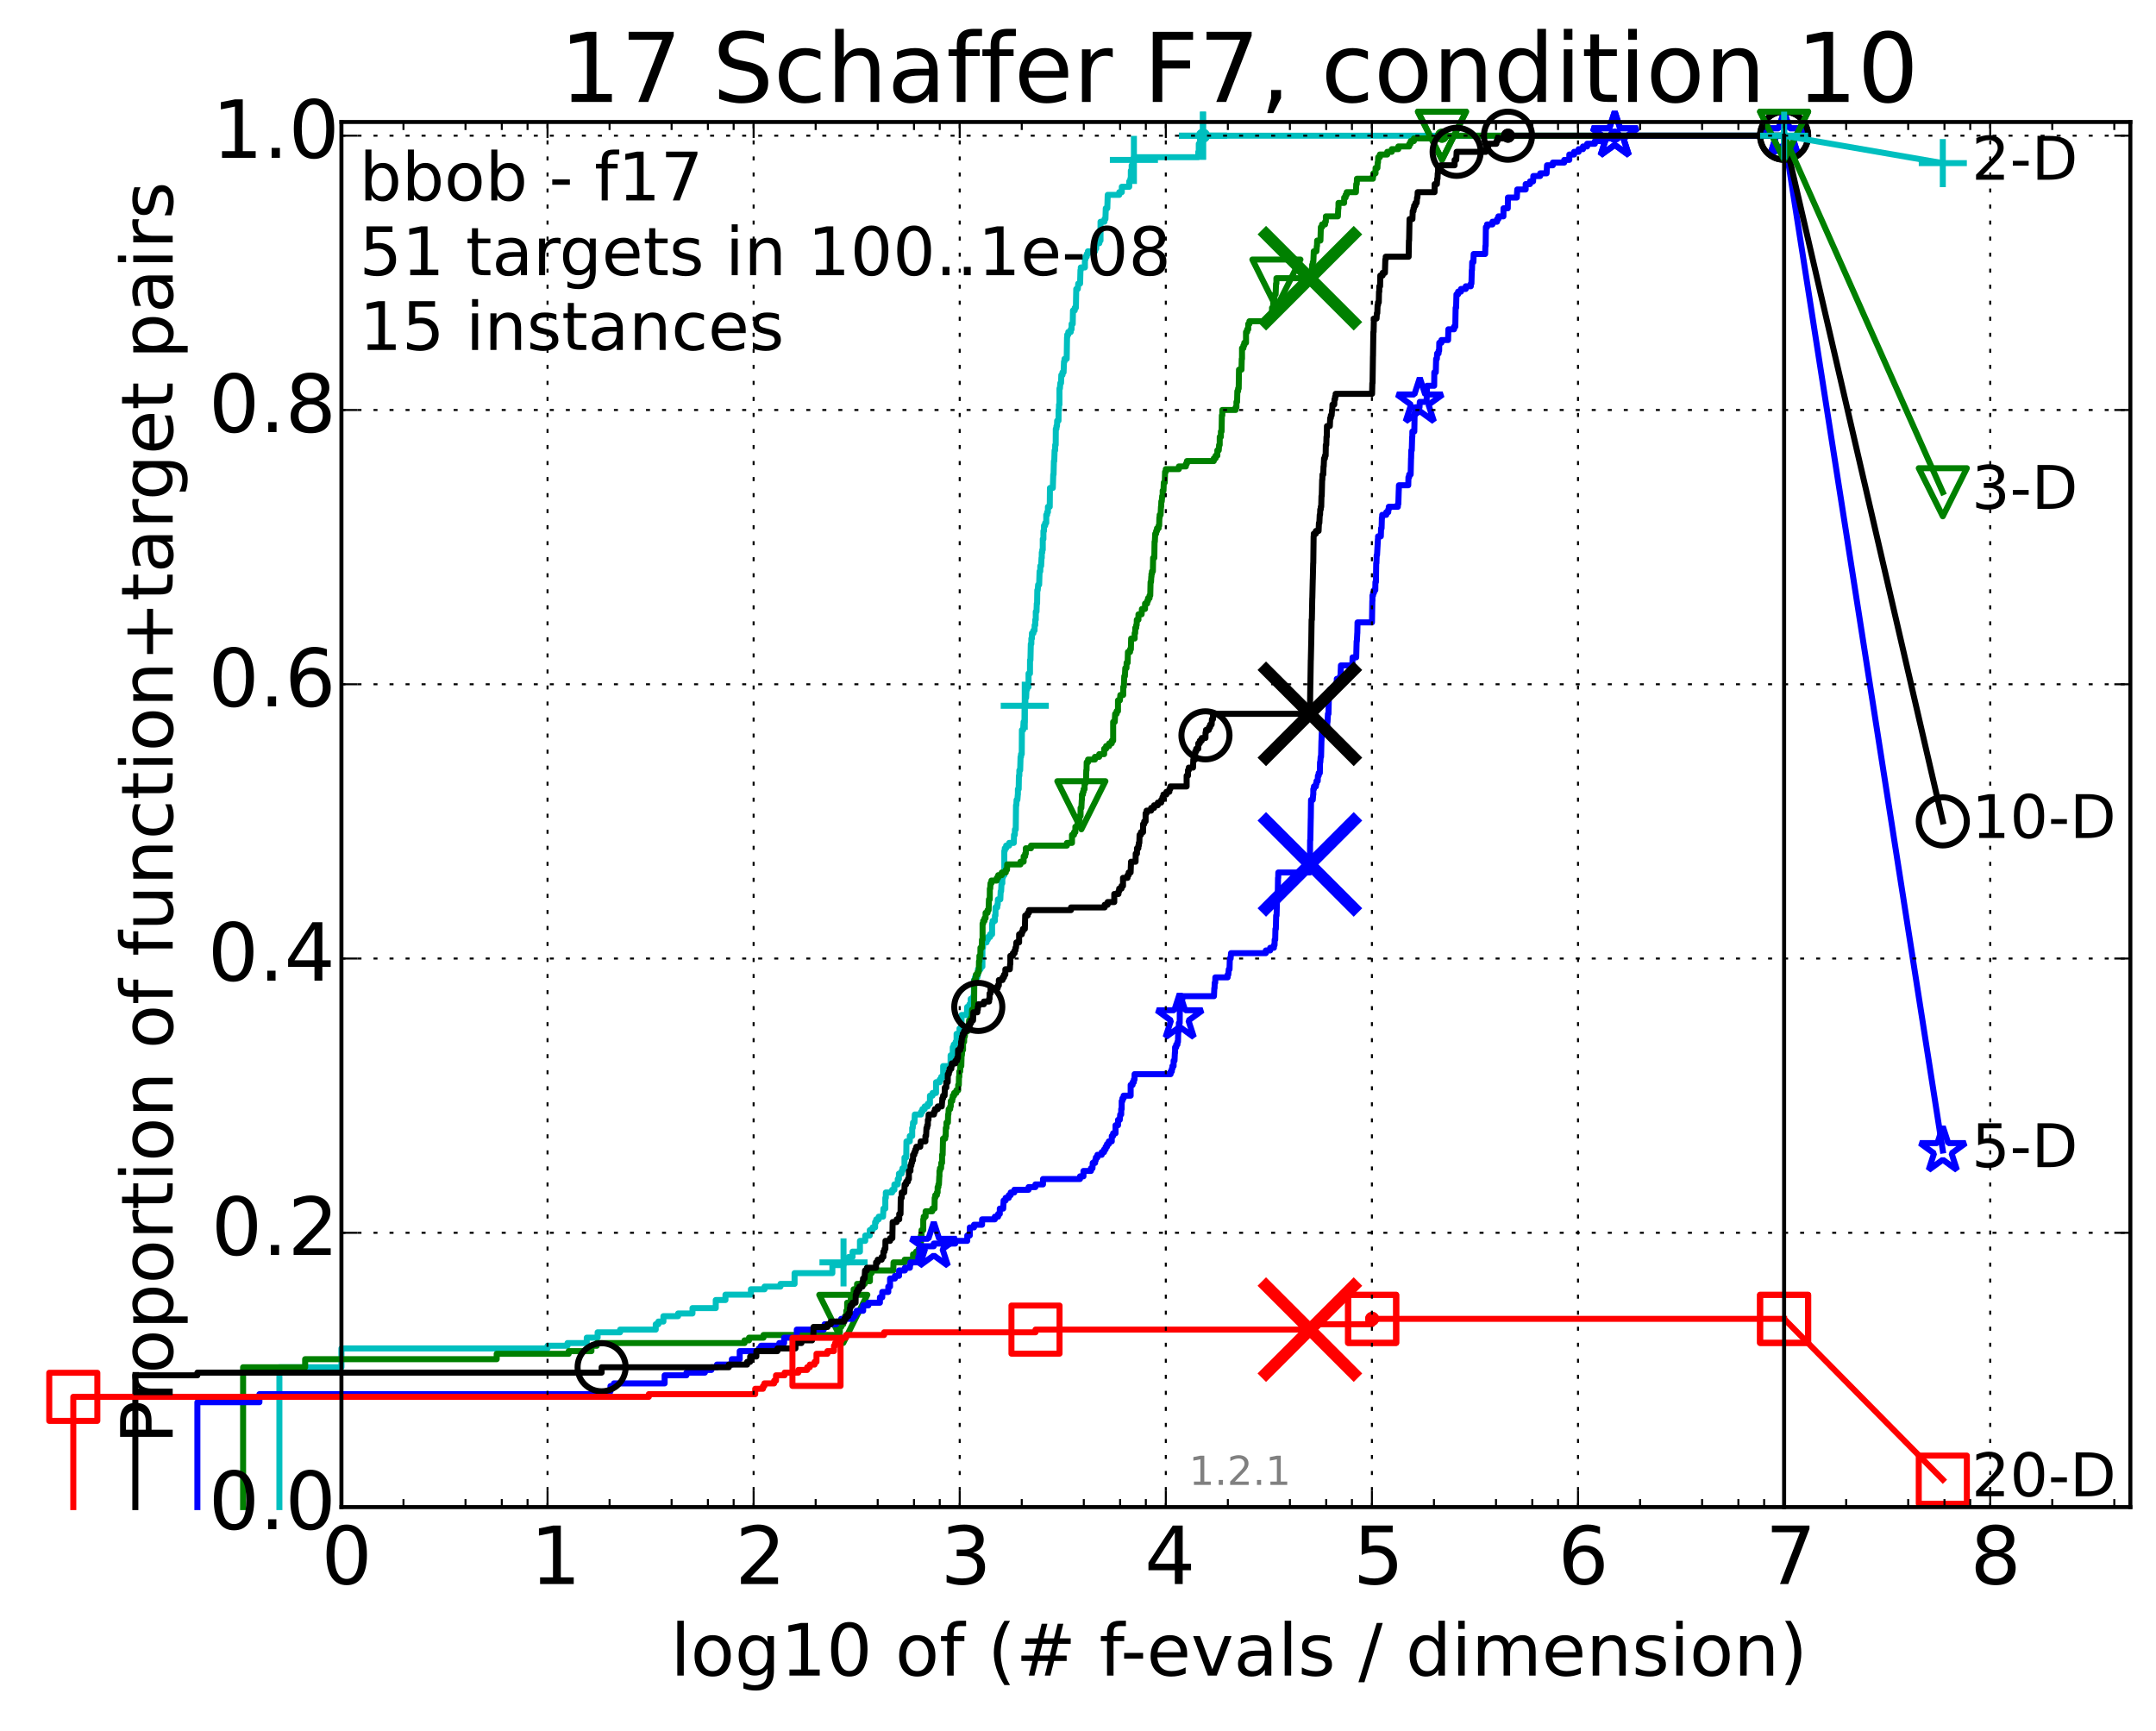 <?xml version="1.0" encoding="utf-8" standalone="no"?>
<!DOCTYPE svg PUBLIC "-//W3C//DTD SVG 1.1//EN"
  "http://www.w3.org/Graphics/SVG/1.1/DTD/svg11.dtd">
<!-- Created with matplotlib (http://matplotlib.org/) -->
<svg height="432pt" version="1.1" viewBox="0 0 538 432" width="538pt" xmlns="http://www.w3.org/2000/svg" xmlns:xlink="http://www.w3.org/1999/xlink">
 <defs>
  <style type="text/css">
*{stroke-linecap:butt;stroke-linejoin:round;}
  </style>
 </defs>
 <g id="figure_1">
  <g id="patch_1">
   <path d="
M0 432.436
L538.8 432.436
L538.8 0
L0 0
z
" style="fill:#ffffff;"/>
  </g>
  <g id="axes_1">
   <g id="patch_2">
    <path d="
M85.2 376.036
L531.6 376.036
L531.6 30.436
L85.2 30.436
z
" style="fill:#ffffff;"/>
   </g>
   <g id="line2d_1">
    <defs>
     <path d="
M0 1.5
C0.398 1.5 0.779 1.342 1.061 1.061
C1.342 0.779 1.5 0.398 1.5 0
C1.5 -0.398 1.342 -0.779 1.061 -1.061
C0.779 -1.342 0.398 -1.5 0 -1.5
C-0.398 -1.5 -0.779 -1.342 -1.061 -1.061
C-1.342 -0.779 -1.5 -0.398 -1.5 0
C-1.5 0.398 -1.342 0.779 -1.061 1.061
C-0.779 1.342 -0.398 1.5 0 1.5
z
" id="m977c291b42" style="stroke:#00bfbf;stroke-width:0.5;"/>
    </defs>
    <g>
     <use style="fill:#00bfbf;stroke:#00bfbf;stroke-width:0.5;" x="300.19" xlink:href="#m977c291b42" y="33.858"/>
     <use style="fill:#00bfbf;stroke:#00bfbf;stroke-width:0.5;" x="300.19" xlink:href="#m977c291b42" y="33.858"/>
    </g>
   </g>
   <g id="line2d_2">
    <path d="
M69.719 376.036
L69.719 341.147
L85.2 341.147
L85.2 336.451
L136.629 336.451
L136.629 335.78
L141.613 335.78
L141.613 335.109
L146.417 335.109
L146.417 333.767
L149.128 333.767
L149.128 332.425
L154.741 332.425
L154.741 331.754
L163.631 331.754
L163.631 330.412
L164.288 330.412
L164.288 329.742
L165.546 329.742
L165.546 328.4
L169.207 328.4
L169.207 327.729
L172.798 327.729
L172.798 326.387
L178.607 326.387
L178.607 324.374
L181.028 324.374
L181.028 323.032
L187.377 323.032
L187.377 321.69
L190.787 321.69
L190.787 321.019
L194.76 321.019
L194.76 320.348
L198.274 320.348
L198.274 317.665
L207.704 317.665
L207.704 315.652
L210.488 315.652
L210.488 314.981
L211.76 314.981
L211.76 313.639
L212.743 313.639
L212.743 312.297
L214.588 312.297
L214.588 309.613
L215.91 309.613
L215.91 308.272
L217.036 308.272
L217.036 306.93
L217.727 306.93
L217.727 306.259
L218.369 306.259
L218.369 304.917
L218.654 304.917
L218.654 304.246
L219.27 304.246
L219.27 303.575
L220.348 303.575
L220.453 301.562
L220.919 301.562
L220.919 298.878
L221.047 298.878
L221.047 297.537
L222.622 297.537
L222.622 296.866
L223.185 296.866
L223.185 295.524
L224.026 295.524
L224.026 294.182
L224.315 294.182
L224.315 292.84
L224.987 292.84
L224.987 292.169
L225.2 292.169
L225.2 291.498
L225.702 291.498
L225.702 288.814
L226.133 288.814
L226.194 284.789
L227.028 284.789
L227.028 283.447
L227.625 283.447
L227.625 281.434
L227.758 281.434
L227.833 280.092
L228.188 280.092
L228.28 278.079
L229.83 278.079
L229.83 277.408
L230.171 277.408
L230.171 276.737
L230.74 276.737
L230.74 276.067
L231.519 276.067
L231.519 275.396
L232.055 275.396
L232.055 273.383
L232.7 273.383
L232.7 272.712
L233.575 272.712
L233.575 270.028
L234.488 270.028
L234.488 269.357
L234.862 269.357
L234.862 268.686
L235.351 268.686
L235.351 266.002
L237.194 266.002
L237.207 263.319
L237.744 263.319
L237.744 261.306
L237.985 261.306
L237.985 260.635
L238.457 260.635
L238.457 259.964
L238.702 259.964
L238.702 257.951
L239.43 257.951
L239.43 256.609
L239.939 256.609
L239.939 253.255
L241.267 253.255
L241.349 251.242
L241.907 251.242
L241.907 250.571
L242.225 250.571
L242.225 249.229
L242.858 249.229
L242.858 248.558
L242.992 248.558
L243.069 244.532
L243.277 244.532
L243.277 243.862
L243.9 243.862
L243.9 243.191
L244.037 243.191
L244.037 241.849
L244.683 241.849
L244.683 241.178
L245.147 241.178
L245.147 236.481
L245.294 236.481
L245.294 235.139
L246.18 235.139
L246.18 234.468
L246.501 234.468
L246.501 233.797
L247.057 233.797
L247.057 233.127
L247.56 233.127
L247.56 230.443
L247.684 230.443
L247.684 229.772
L248.265 229.772
L248.265 228.43
L248.407 228.43
L248.407 226.417
L248.852 226.417
L248.852 225.746
L248.97 225.746
L249.006 224.404
L249.617 224.404
L249.702 222.392
L249.815 222.392
L249.913 220.379
L250.116 220.379
L250.116 219.037
L250.233 219.037
L250.233 218.366
L250.61 218.366
L250.61 212.327
L250.725 212.327
L250.725 211.657
L251.066 211.657
L251.066 210.986
L251.825 210.986
L251.825 210.315
L252.977 210.315
L253.032 208.302
L253.232 208.302
L253.262 206.96
L253.466 206.96
L253.532 200.922
L253.621 200.922
L253.674 199.58
L253.874 199.58
L253.98 198.238
L254.003 198.238
L254.003 196.896
L254.2 196.896
L254.258 193.541
L254.362 193.541
L254.362 192.199
L254.567 192.199
L254.664 188.845
L254.782 188.845
L254.782 188.174
L254.962 188.174
L255.001 182.135
L255.311 182.135
L255.42 180.122
L255.665 180.122
L255.714 175.426
L255.859 175.426
L255.859 174.084
L256.057 174.084
L256.137 172.071
L256.284 172.071
L256.284 171.4
L256.66 171.4
L256.66 168.046
L257.015 168.046
L257.03 164.691
L257.132 164.691
L257.223 160.665
L257.358 160.665
L257.358 159.323
L257.498 159.323
L257.508 157.982
L257.874 157.982
L257.874 157.311
L258.162 157.311
L258.176 155.969
L258.335 155.969
L258.335 154.627
L258.464 154.627
L258.464 152.614
L258.65 152.614
L258.711 150.601
L258.791 150.601
L258.843 147.247
L258.951 147.247
L259.049 145.905
L259.303 145.905
L259.413 142.55
L259.591 142.55
L259.591 141.208
L259.803 141.208
L259.893 139.195
L259.96 139.195
L259.96 137.853
L260.085 137.853
L260.085 137.182
L260.209 137.182
L260.209 134.499
L260.372 134.499
L260.372 132.486
L260.516 132.486
L260.516 131.144
L260.806 131.144
L260.806 130.473
L261.079 130.473
L261.079 128.46
L261.299 128.46
L261.299 127.789
L261.496 127.789
L261.496 126.447
L261.95 126.447
L261.999 121.751
L262.716 121.751
L262.823 118.396
L262.901 118.396
L262.983 115.041
L263.077 115.041
L263.162 112.358
L263.305 112.358
L263.305 111.016
L263.435 111.016
L263.462 106.99
L263.625 106.99
L263.625 106.319
L263.758 106.319
L263.799 104.977
L264.135 104.977
L264.157 102.294
L264.249 102.294
L264.26 100.952
L264.374 100.952
L264.374 96.926
L264.491 96.926
L264.586 95.584
L264.767 95.584
L264.835 93.572
L265.127 93.572
L265.127 92.9
L265.402 92.9
L265.51 90.217
L265.635 90.217
L265.635 89.546
L266.176 89.546
L266.264 84.178
L266.317 84.178
L266.317 83.507
L266.578 83.507
L266.578 82.837
L267.19 82.837
L267.19 82.165
L267.399 82.165
L267.399 80.824
L267.682 80.824
L267.745 77.469
L268.182 77.469
L268.182 76.798
L268.471 76.798
L268.565 72.102
L268.954 72.102
L269.058 70.76
L269.522 70.76
L269.615 67.405
L269.694 67.405
L269.694 66.734
L270.724 66.734
L270.724 64.721
L270.858 64.721
L270.858 64.05
L271.182 64.05
L271.182 63.379
L271.464 63.379
L271.464 62.708
L273.26 62.708
L273.26 62.037
L273.534 62.037
L273.534 60.696
L274.325 60.696
L274.325 60.025
L274.618 60.025
L274.618 55.328
L275.602 55.328
L275.602 54.657
L275.844 54.657
L275.93 51.973
L276.311 51.973
L276.418 48.619
L279.297 48.619
L279.297 47.948
L279.931 47.948
L279.931 46.606
L281.784 46.606
L281.784 45.264
L282.066 45.264
L282.066 44.593
L282.179 44.593
L282.185 42.58
L282.394 42.58
L282.394 41.238
L282.644 41.238
L282.644 40.567
L282.846 40.567
L282.951 39.225
L299.011 39.225
L299.011 37.884
L299.138 37.884
L299.138 35.871
L299.435 35.871
L299.435 35.2
L299.975 35.2
L299.975 34.529
L300.19 34.529
L300.19 33.858
L445.2 33.858
L445.2 33.858" style="fill:none;stroke:#00bfbf;stroke-linecap:square;stroke-width:1.5;"/>
   </g>
   <g id="line2d_3">
    <defs>
     <path d="
M-6 0
L6 0
M0 6
L0 -6" id="m3e4de746de" style="stroke:#00bfbf;stroke-width:1.5;"/>
    </defs>
    <g>
     <use style="fill:none;stroke:#00bfbf;stroke-width:1.5;" x="210.488" xlink:href="#m3e4de746de" y="314.981"/>
     <use style="fill:none;stroke:#00bfbf;stroke-width:1.5;" x="255.714" xlink:href="#m3e4de746de" y="176.097"/>
     <use style="fill:none;stroke:#00bfbf;stroke-width:1.5;" x="282.951" xlink:href="#m3e4de746de" y="39.896"/>
     <use style="fill:none;stroke:#00bfbf;stroke-width:1.5;" x="300.19" xlink:href="#m3e4de746de" y="33.858"/>
     <use style="fill:none;stroke:#00bfbf;stroke-width:1.5;" x="300.19" xlink:href="#m3e4de746de" y="33.858"/>
     <use style="fill:none;stroke:#00bfbf;stroke-width:1.5;" x="445.2" xlink:href="#m3e4de746de" y="33.858"/>
    </g>
   </g>
   <g id="line2d_4"/>
   <g id="line2d_5">
    <defs>
     <path d="
M0 1.5
C0.398 1.5 0.779 1.342 1.061 1.061
C1.342 0.779 1.5 0.398 1.5 0
C1.5 -0.398 1.342 -0.779 1.061 -1.061
C0.779 -1.342 0.398 -1.5 0 -1.5
C-0.398 -1.5 -0.779 -1.342 -1.061 -1.061
C-1.342 -0.779 -1.5 -0.398 -1.5 0
C-1.5 0.398 -1.342 0.779 -1.061 1.061
C-0.779 1.342 -0.398 1.5 0 1.5
z
" id="mb0b177905e" style="stroke:#008000;stroke-width:0.5;"/>
    </defs>
    <g>
     <use style="fill:#008000;stroke:#008000;stroke-width:0.5;" x="359.829" xlink:href="#mb0b177905e" y="33.858"/>
     <use style="fill:#008000;stroke:#008000;stroke-width:0.5;" x="359.829" xlink:href="#mb0b177905e" y="33.858"/>
    </g>
   </g>
   <g id="line2d_6">
    <path d="
M60.662 376.036
L60.662 341.147
L76.144 341.147
L76.144 339.135
L123.943 339.135
L123.943 337.793
L141.908 337.793
L141.908 337.122
L147.587 337.122
L147.587 335.78
L148.914 335.78
L148.914 335.109
L185.786 335.109
L185.786 334.438
L186.911 334.438
L186.911 333.767
L190.522 333.767
L190.522 333.096
L209.139 333.096
L209.139 332.425
L209.57 332.425
L209.57 331.083
L209.936 331.083
L209.936 330.412
L210.434 330.412
L210.434 329.071
L210.84 329.071
L210.84 328.4
L211.186 328.4
L211.186 327.058
L211.397 327.058
L211.397 325.045
L212.295 325.045
L212.32 323.703
L212.644 323.703
L212.644 323.032
L213.013 323.032
L213.013 321.69
L213.849 321.69
L213.873 320.348
L215.781 320.348
L215.781 319.677
L217.077 319.677
L217.077 317.665
L217.499 317.665
L217.499 316.994
L222.906 316.994
L222.968 314.981
L225.751 314.981
L225.751 314.31
L227.839 314.31
L227.839 312.968
L228.604 312.968
L228.604 312.297
L229.202 312.297
L229.202 311.626
L229.795 311.626
L229.795 308.272
L229.956 308.272
L229.956 306.93
L230.385 306.93
L230.385 304.246
L230.496 304.246
L230.496 303.575
L230.97 303.575
L230.97 302.233
L232.629 302.233
L232.629 301.562
L233.199 301.562
L233.238 298.878
L233.385 298.878
L233.385 298.207
L233.793 298.207
L233.793 297.537
L233.974 297.537
L233.974 296.195
L234.164 296.195
L234.164 295.524
L234.296 295.524
L234.39 293.511
L234.427 293.511
L234.427 292.169
L234.548 292.169
L234.548 291.498
L234.834 291.498
L234.88 290.156
L235.081 290.156
L235.081 288.143
L235.225 288.143
L235.315 284.118
L235.856 284.118
L235.856 283.447
L235.987 283.447
L236.013 281.434
L236.178 281.434
L236.178 280.092
L236.537 280.092
L236.588 278.079
L236.656 278.079
L236.74 276.737
L237.099 276.737
L237.099 276.067
L237.248 276.067
L237.248 274.725
L237.615 274.725
L237.615 274.054
L237.752 274.054
L237.752 273.383
L238.088 273.383
L238.088 272.712
L238.636 272.712
L238.636 272.041
L239.103 272.041
L239.103 270.699
L239.261 270.699
L239.299 268.686
L239.389 268.686
L239.389 267.344
L239.605 267.344
L239.634 266.002
L239.877 266.002
L239.95 263.319
L240.023 263.319
L240.11 261.977
L240.312 261.977
L240.312 259.964
L240.575 259.964
L240.604 258.622
L240.759 258.622
L240.836 257.28
L241.479 257.28
L241.479 255.938
L241.749 255.938
L241.823 254.597
L242.321 254.597
L242.321 253.926
L242.497 253.926
L242.568 251.913
L243.056 251.913
L243.126 244.532
L243.496 244.532
L243.521 243.191
L243.97 243.191
L243.97 242.52
L244.254 242.52
L244.296 239.836
L244.398 239.836
L244.398 238.494
L244.642 238.494
L244.654 236.481
L245.011 236.481
L245.034 234.468
L245.185 234.468
L245.185 230.443
L245.34 230.443
L245.34 229.772
L245.67 229.772
L245.67 229.101
L245.939 229.101
L245.939 227.759
L246.43 227.759
L246.43 227.088
L246.69 227.088
L246.776 224.404
L246.98 224.404
L247.001 221.721
L247.096 221.721
L247.17 220.379
L247.401 220.379
L247.401 219.708
L248.739 219.708
L248.739 219.037
L249.091 219.037
L249.091 218.366
L249.969 218.366
L249.969 217.695
L250.989 217.695
L250.989 217.024
L251.289 217.024
L251.324 215.682
L254.641 215.682
L254.641 215.011
L255.435 215.011
L255.435 213.669
L255.811 213.669
L255.811 212.998
L255.975 212.998
L255.975 211.657
L257.268 211.657
L257.268 210.986
L266.231 210.986
L266.231 210.315
L267.5 210.315
L267.502 208.302
L268.004 208.302
L268.004 207.631
L268.34 207.631
L268.34 206.289
L268.876 206.289
L268.876 205.618
L268.997 205.618
L268.997 204.947
L269.305 204.947
L269.374 203.605
L269.638 203.605
L269.638 201.592
L269.839 201.592
L269.944 199.58
L269.98 199.58
L269.98 198.238
L270.228 198.238
L270.228 197.567
L270.402 197.567
L270.402 196.896
L270.643 196.896
L270.643 195.554
L270.829 195.554
L270.829 194.883
L270.997 194.883
L271.066 192.199
L271.131 192.199
L271.167 190.187
L271.503 190.187
L271.503 189.516
L273.215 189.516
L273.215 188.845
L274.289 188.845
L274.289 188.174
L275.525 188.174
L275.525 186.832
L276.007 186.832
L276.007 186.161
L276.768 186.161
L276.768 185.49
L277.42 185.49
L277.42 184.819
L277.772 184.819
L277.772 180.122
L278.172 180.122
L278.268 178.11
L278.638 178.11
L278.638 177.439
L278.978 177.439
L278.978 174.755
L279.456 174.755
L279.564 173.413
L280.284 173.413
L280.284 171.4
L280.436 171.4
L280.544 168.717
L280.704 168.717
L280.799 166.704
L281.095 166.704
L281.128 165.362
L281.392 165.362
L281.458 162.678
L281.993 162.678
L281.993 162.007
L282.195 162.007
L282.261 159.323
L283.137 159.323
L283.137 157.982
L283.265 157.982
L283.296 156.64
L283.526 156.64
L283.526 155.969
L283.639 155.969
L283.674 154.627
L284.084 154.627
L284.084 153.285
L284.877 153.285
L284.947 151.943
L285.73 151.943
L285.73 150.601
L286.253 150.601
L286.253 149.93
L286.473 149.93
L286.473 149.259
L286.849 149.259
L286.849 148.588
L287.029 148.588
L287.106 145.234
L287.218 145.234
L287.286 143.892
L287.329 143.892
L287.329 143.221
L287.456 143.221
L287.456 142.55
L287.685 142.55
L287.744 139.195
L288.044 139.195
L288.106 135.17
L288.174 135.17
L288.269 133.157
L288.499 133.157
L288.499 132.486
L288.713 132.486
L288.713 131.815
L289.113 131.815
L289.113 131.144
L289.253 131.144
L289.308 129.131
L289.375 129.131
L289.375 128.46
L289.615 128.46
L289.702 126.447
L289.755 126.447
L289.794 125.106
L289.902 125.106
L290.006 123.764
L290.13 123.764
L290.13 122.422
L290.334 122.422
L290.409 120.409
L290.648 120.409
L290.727 117.725
L290.906 117.725
L290.906 117.054
L294.171 117.054
L294.171 116.383
L295.922 116.383
L295.922 115.712
L296.176 115.712
L296.176 115.041
L302.885 115.041
L302.885 114.371
L303.333 114.371
L303.333 113.7
L303.77 113.7
L303.77 112.358
L304.124 112.358
L304.21 111.016
L304.359 111.016
L304.37 109.003
L304.654 109.003
L304.654 107.661
L304.828 107.661
L304.899 103.636
L305.011 103.636
L305.011 102.294
L308.329 102.294
L308.329 101.623
L308.537 101.623
L308.537 100.281
L308.698 100.281
L308.761 97.597
L308.954 97.597
L308.954 96.926
L309.1 96.926
L309.173 92.23
L309.799 92.23
L309.857 89.546
L309.928 89.546
L309.928 86.862
L310.271 86.862
L310.271 86.191
L310.491 86.191
L310.491 85.52
L310.925 85.52
L310.925 82.837
L311.213 82.837
L311.213 82.165
L311.481 82.165
L311.481 80.824
L311.771 80.824
L311.771 80.153
L316.958 80.153
L317.06 78.811
L317.407 78.811
L317.416 76.798
L317.713 76.798
L317.713 75.456
L317.999 75.456
L318.04 73.443
L318.316 73.443
L318.422 70.76
L318.51 70.76
L318.51 69.418
L327.284 69.418
L327.381 66.734
L327.434 66.734
L327.434 66.063
L327.6 66.063
L327.6 65.392
L327.728 65.392
L327.833 62.708
L328.488 62.708
L328.598 61.367
L328.638 61.367
L328.678 60.025
L329.493 60.025
L329.6 56.67
L329.898 56.67
L329.898 55.999
L330.654 55.999
L330.654 55.328
L330.843 55.328
L330.855 53.986
L333.849 53.986
L333.947 51.973
L333.994 51.973
L334.002 50.632
L335.405 50.632
L335.424 49.29
L335.775 49.29
L335.775 48.619
L336.051 48.619
L336.051 47.948
L338.356 47.948
L338.432 45.935
L338.562 45.935
L338.608 44.593
L342.592 44.593
L342.592 43.922
L342.71 43.922
L342.71 43.251
L343.245 43.251
L343.249 41.909
L343.716 41.909
L343.78 40.567
L343.86 40.567
L343.914 39.225
L344.323 39.225
L344.323 38.555
L346.174 38.555
L346.174 37.884
L347.3 37.884
L347.3 37.213
L348.928 37.213
L348.928 36.542
L351.658 36.542
L351.658 35.871
L352.007 35.871
L352.007 35.2
L352.826 35.2
L352.826 34.529
L359.829 34.529
L359.829 33.858
L445.2 33.858
L445.2 33.858" style="fill:none;stroke:#008000;stroke-linecap:square;stroke-width:1.5;"/>
   </g>
   <g id="line2d_7">
    <defs>
     <path d="
M-7.34788e-16 6
L6 -6
L-6 -6
z
" id="m397e16cd68" style="stroke:#008000;stroke-linejoin:miter;stroke-width:1.5;"/>
    </defs>
    <g>
     <use style="fill:none;stroke:#008000;stroke-linejoin:miter;stroke-width:1.5;" x="210.434" xlink:href="#m397e16cd68" y="329.071"/>
     <use style="fill:none;stroke:#008000;stroke-linejoin:miter;stroke-width:1.5;" x="269.839" xlink:href="#m397e16cd68" y="200.922"/>
     <use style="fill:none;stroke:#008000;stroke-linejoin:miter;stroke-width:1.5;" x="318.51" xlink:href="#m397e16cd68" y="70.76"/>
     <use style="fill:none;stroke:#008000;stroke-linejoin:miter;stroke-width:1.5;" x="359.829" xlink:href="#m397e16cd68" y="33.858"/>
     <use style="fill:none;stroke:#008000;stroke-linejoin:miter;stroke-width:1.5;" x="359.829" xlink:href="#m397e16cd68" y="33.858"/>
     <use style="fill:none;stroke:#008000;stroke-linejoin:miter;stroke-width:1.5;" x="445.2" xlink:href="#m397e16cd68" y="33.858"/>
    </g>
   </g>
   <g id="line2d_8"/>
   <g id="line2d_9">
    <path clip-path="url(#p6ea69091fa)" d="
M326.868 69.418" style="fill:none;stroke:#008000;stroke-linecap:square;"/>
    <defs>
     <path d="
M-12 12
L12 -12
M-12 -12
L12 12" id="m8c089fa6cd" style="stroke:#008000;stroke-width:3;"/>
    </defs>
    <g clip-path="url(#p6ea69091fa)">
     <use style="fill:#008000;stroke:#008000;stroke-width:3;" x="326.868" xlink:href="#m8c089fa6cd" y="69.418"/>
    </g>
   </g>
   <g id="line2d_10">
    <defs>
     <path d="
M0 1.5
C0.398 1.5 0.779 1.342 1.061 1.061
C1.342 0.779 1.5 0.398 1.5 0
C1.5 -0.398 1.342 -0.779 1.061 -1.061
C0.779 -1.342 0.398 -1.5 0 -1.5
C-0.398 -1.5 -0.779 -1.342 -1.061 -1.061
C-1.342 -0.779 -1.5 -0.398 -1.5 0
C-1.5 0.398 -1.342 0.779 -1.061 1.061
C-0.779 1.342 -0.398 1.5 0 1.5
z
" id="m76a7ce5b4a" style="stroke:#0000ff;stroke-width:0.5;"/>
    </defs>
    <g>
     <use style="fill:#0000ff;stroke:#0000ff;stroke-width:0.5;" x="402.936" xlink:href="#m76a7ce5b4a" y="33.858"/>
     <use style="fill:#0000ff;stroke:#0000ff;stroke-width:0.5;" x="402.936" xlink:href="#m76a7ce5b4a" y="33.858"/>
    </g>
   </g>
   <g id="line2d_11">
    <path d="
M49.253 376.036
L49.253 349.87
L64.734 349.87
L64.734 347.857
L151.659 347.857
L151.659 347.186
L152.332 347.186
L152.332 345.844
L153.2 345.844
L153.2 345.173
L165.85 345.173
L165.85 343.16
L171.288 343.16
L171.288 342.489
L175.891 342.489
L175.891 341.818
L177.524 341.818
L177.524 341.147
L178.912 341.147
L178.912 340.477
L182.622 340.477
L182.622 339.135
L184.584 339.135
L184.584 337.122
L189.359 337.122
L189.359 336.451
L189.9 336.451
L189.9 335.78
L194.46 335.78
L194.46 335.109
L195.668 335.109
L195.668 333.767
L198.832 333.767
L198.832 331.754
L205.566 331.754
L205.566 331.083
L205.769 331.083
L205.769 330.412
L208.683 330.412
L208.683 329.742
L209.891 329.742
L209.891 329.071
L212.728 329.071
L212.728 328.4
L213.313 328.4
L213.313 327.729
L213.755 327.729
L213.755 327.058
L215.39 327.058
L215.39 325.716
L216.692 325.716
L216.692 325.045
L219.572 325.045
L219.572 323.703
L220.152 323.703
L220.152 322.361
L221.661 322.361
L221.661 321.019
L222.103 321.019
L222.103 319.007
L223.315 319.007
L223.315 318.336
L224.35 318.336
L224.35 316.994
L225.806 316.994
L225.806 316.323
L227.056 316.323
L227.056 315.652
L227.18 315.652
L227.18 314.981
L229.145 314.981
L229.145 313.639
L229.399 313.639
L229.399 311.626
L229.657 311.626
L229.657 310.955
L233.007 310.955
L233.007 310.284
L238.368 310.284
L238.368 309.613
L241.365 309.613
L241.365 308.272
L242.001 308.272
L242.001 306.259
L243.053 306.259
L243.053 305.588
L245.062 305.588
L245.062 304.246
L248.245 304.246
L248.245 303.575
L249.069 303.575
L249.069 302.904
L249.486 302.904
L249.486 301.562
L250.338 301.562
L250.437 299.549
L250.937 299.549
L250.937 298.878
L251.728 298.878
L251.728 298.207
L252.208 298.207
L252.208 297.537
L253.112 297.537
L253.112 296.866
L256.666 296.866
L256.666 296.195
L258.369 296.195
L258.369 295.524
L260.262 295.524
L260.262 294.182
L269.501 294.182
L269.501 293.511
L270.365 293.511
L270.365 292.169
L272.232 292.169
L272.232 291.498
L272.616 291.498
L272.669 290.156
L273.27 290.156
L273.27 289.485
L273.448 289.485
L273.448 288.814
L273.847 288.814
L273.847 288.143
L274.925 288.143
L274.925 287.472
L275.508 287.472
L275.508 286.802
L275.888 286.802
L275.888 286.131
L276.235 286.131
L276.235 285.46
L276.686 285.46
L276.686 284.789
L277.43 284.789
L277.43 283.447
L277.764 283.447
L277.764 282.776
L278.364 282.776
L278.368 280.763
L278.989 280.763
L278.989 279.421
L279.427 279.421
L279.528 278.079
L279.781 278.079
L279.781 276.737
L279.9 276.737
L279.9 274.725
L280.081 274.725
L280.081 274.054
L280.384 274.054
L280.384 273.383
L282.139 273.383
L282.139 270.699
L282.621 270.699
L282.621 270.028
L282.932 270.028
L282.932 269.357
L283.107 269.357
L283.116 268.015
L292.113 268.015
L292.113 267.344
L292.41 267.344
L292.41 266.673
L292.556 266.673
L292.556 266.002
L292.856 266.002
L292.856 264.661
L293.081 264.661
L293.176 262.648
L293.227 262.648
L293.227 261.306
L293.508 261.306
L293.508 260.635
L293.813 260.635
L293.813 259.964
L293.948 259.964
L294.012 257.28
L294.16 257.28
L294.164 255.267
L294.379 255.267
L294.403 251.913
L294.528 251.913
L294.589 250.571
L294.732 250.571
L294.768 249.229
L295.062 249.229
L295.062 248.558
L302.925 248.558
L303.014 246.545
L303.076 246.545
L303.109 245.203
L303.241 245.203
L303.271 243.862
L306.342 243.862
L306.342 243.191
L306.513 243.191
L306.622 241.849
L306.813 241.849
L306.887 239.165
L307.086 239.165
L307.185 237.823
L315.871 237.823
L315.871 237.152
L316.958 237.152
L316.958 236.481
L317.883 236.481
L317.883 235.81
L318.047 235.81
L318.072 234.468
L318.213 234.468
L318.265 231.785
L318.372 231.785
L318.449 228.43
L318.553 228.43
L318.663 224.404
L318.831 224.404
L318.917 219.037
L318.962 219.037
L318.986 217.695
L326.861 217.695
L326.921 209.644
L326.974 209.644
L327.077 204.276
L327.087 204.276
L327.153 199.58
L327.579 199.58
L327.685 198.238
L327.718 198.238
L327.718 196.896
L327.878 196.896
L327.878 196.225
L328.362 196.225
L328.362 195.554
L328.511 195.554
L328.511 194.883
L328.817 194.883
L328.865 193.541
L329.065 193.541
L329.065 192.87
L329.348 192.87
L329.395 190.187
L329.465 190.187
L329.55 188.845
L329.652 188.845
L329.748 184.819
L329.763 184.819
L329.838 182.806
L331.146 182.806
L331.22 180.122
L331.271 180.122
L331.369 178.11
L331.504 178.11
L331.594 174.084
L331.695 174.084
L331.733 172.742
L331.867 172.742
L331.867 172.071
L333.461 172.071
L333.52 170.058
L333.581 170.058
L333.581 169.387
L334.386 169.387
L334.386 168.717
L334.503 168.717
L334.608 166.033
L337.44 166.033
L337.52 164.02
L338.42 164.02
L338.53 159.994
L338.587 159.994
L338.688 157.982
L338.704 157.982
L338.75 155.298
L342.356 155.298
L342.443 149.93
L342.473 149.93
L342.476 148.588
L342.629 148.588
L342.629 147.917
L342.858 147.917
L342.858 147.247
L343.183 147.247
L343.216 145.234
L343.342 145.234
L343.413 140.537
L343.468 140.537
L343.532 138.524
L343.621 138.524
L343.73 136.511
L343.733 136.511
L343.84 134.499
L343.873 134.499
L343.873 133.828
L344.566 133.828
L344.628 131.815
L344.757 131.815
L344.833 129.131
L344.913 129.131
L344.913 128.46
L345.925 128.46
L345.925 127.789
L346.423 127.789
L346.423 127.118
L346.552 127.118
L346.552 126.447
L348.814 126.447
L348.814 125.776
L348.932 125.776
L349.037 122.422
L349.046 122.422
L349.084 121.08
L351.411 121.08
L351.461 119.067
L351.641 119.067
L351.641 118.396
L352.007 118.396
L352.106 114.371
L352.121 114.371
L352.165 112.358
L352.29 112.358
L352.383 109.003
L352.423 109.003
L352.438 107.661
L352.921 107.661
L353 102.965
L353.093 102.965
L353.131 101.623
L354.222 101.623
L354.29 100.281
L355.986 100.281
L356.094 96.255
L357.879 96.255
L357.909 92.9
L358.279 92.9
L358.367 89.546
L358.55 89.546
L358.61 88.204
L358.974 88.204
L358.974 87.533
L359.115 87.533
L359.15 85.52
L359.684 85.52
L359.684 84.849
L361.354 84.849
L361.418 82.165
L362.835 82.165
L362.835 81.495
L363.151 81.495
L363.233 76.798
L363.35 76.798
L363.436 73.443
L363.843 73.443
L363.843 72.772
L364.561 72.772
L364.561 72.102
L365.76 72.102
L365.76 71.43
L367.02 71.43
L367.02 70.76
L367.174 70.76
L367.269 67.405
L367.316 67.405
L367.367 65.392
L367.667 65.392
L367.735 63.379
L370.598 63.379
L370.658 61.367
L370.722 61.367
L370.78 56.67
L371.067 56.67
L371.067 55.999
L372.415 55.999
L372.415 55.328
L373.566 55.328
L373.566 54.657
L373.901 54.657
L373.901 53.986
L375.157 53.986
L375.179 51.973
L376.243 51.973
L376.286 49.29
L378.502 49.29
L378.609 47.277
L380.708 47.277
L380.708 45.935
L381.783 45.935
L381.783 45.264
L382.559 45.264
L382.619 43.922
L384.332 43.922
L384.332 43.251
L385.939 43.251
L386.037 41.238
L387.49 41.238
L387.49 40.567
L390.329 40.567
L390.329 39.897
L391.596 39.897
L391.601 38.555
L392.794 38.555
L392.794 37.884
L393.933 37.884
L393.933 37.213
L395.016 37.213
L395.016 36.542
L396.049 36.542
L396.049 35.871
L397.979 35.871
L397.979 35.2
L399.845 35.2
L399.845 34.529
L402.936 34.529
L402.936 33.858
L445.2 33.858
L445.2 33.858" style="fill:none;stroke:#0000ff;stroke-linecap:square;stroke-width:1.5;"/>
   </g>
   <g id="line2d_12">
    <defs>
     <path d="
M3.67394e-16 -6
L-1.347 -1.854
L-5.706 -1.854
L-2.18 0.708
L-3.527 4.854
L-4.20996e-16 2.292
L3.527 4.854
L2.18 0.708
L5.706 -1.854
L1.347 -1.854
z
" id="m0933169453" style="stroke:#0000ff;stroke-linejoin:bevel;stroke-width:1.5;"/>
    </defs>
    <g>
     <use style="fill:none;stroke:#0000ff;stroke-linejoin:bevel;stroke-width:1.5;" x="233.007" xlink:href="#m0933169453" y="310.955"/>
     <use style="fill:none;stroke:#0000ff;stroke-linejoin:bevel;stroke-width:1.5;" x="294.382" xlink:href="#m0933169453" y="253.926"/>
     <use style="fill:none;stroke:#0000ff;stroke-linejoin:bevel;stroke-width:1.5;" x="354.29" xlink:href="#m0933169453" y="100.281"/>
     <use style="fill:none;stroke:#0000ff;stroke-linejoin:bevel;stroke-width:1.5;" x="402.936" xlink:href="#m0933169453" y="33.858"/>
     <use style="fill:none;stroke:#0000ff;stroke-linejoin:bevel;stroke-width:1.5;" x="402.936" xlink:href="#m0933169453" y="33.858"/>
     <use style="fill:none;stroke:#0000ff;stroke-linejoin:bevel;stroke-width:1.5;" x="445.2" xlink:href="#m0933169453" y="33.858"/>
    </g>
   </g>
   <g id="line2d_13"/>
   <g id="line2d_14">
    <path clip-path="url(#p6ea69091fa)" d="
M326.864 215.682" style="fill:none;stroke:#0000ff;stroke-linecap:square;"/>
    <defs>
     <path d="
M-12 12
L12 -12
M-12 -12
L12 12" id="ma4a355cd2c" style="stroke:#0000ff;stroke-width:3;"/>
    </defs>
    <g clip-path="url(#p6ea69091fa)">
     <use style="fill:#0000ff;stroke:#0000ff;stroke-width:3;" x="326.864" xlink:href="#ma4a355cd2c" y="215.682"/>
    </g>
   </g>
   <g id="line2d_15">
    <defs>
     <path d="
M0 1.5
C0.398 1.5 0.779 1.342 1.061 1.061
C1.342 0.779 1.5 0.398 1.5 0
C1.5 -0.398 1.342 -0.779 1.061 -1.061
C0.779 -1.342 0.398 -1.5 0 -1.5
C-0.398 -1.5 -0.779 -1.342 -1.061 -1.061
C-1.342 -0.779 -1.5 -0.398 -1.5 0
C-1.5 0.398 -1.342 0.779 -1.061 1.061
C-0.779 1.342 -0.398 1.5 0 1.5
z
" id="m66763a63fb" style="stroke:#000000;stroke-width:0.5;"/>
    </defs>
    <g>
     <use style="stroke:#000000;stroke-width:0.5;" x="376.299" xlink:href="#m66763a63fb" y="33.858"/>
     <use style="stroke:#000000;stroke-width:0.5;" x="376.299" xlink:href="#m66763a63fb" y="33.858"/>
    </g>
   </g>
   <g id="line2d_16">
    <path d="
M33.771 376.036
L33.771 343.16
L49.253 343.16
L49.253 342.489
L150.126 342.489
L150.126 341.147
L181.869 341.147
L181.869 340.477
L186.436 340.477
L186.436 339.806
L187.192 339.806
L187.192 338.464
L188.739 338.464
L188.739 337.122
L194.003 337.122
L194.003 336.451
L198.499 336.451
L198.499 335.109
L199.987 335.109
L199.987 334.438
L202.65 334.438
L202.65 333.767
L202.95 333.767
L203.008 331.083
L206.514 331.083
L206.514 330.412
L207.32 330.412
L207.32 329.742
L210.7 329.742
L210.7 329.071
L211.086 329.071
L211.086 328.4
L211.691 328.4
L211.691 327.729
L212.037 327.729
L212.067 326.387
L212.204 326.387
L212.204 325.716
L212.714 325.716
L212.714 325.045
L213.492 325.045
L213.535 323.032
L213.685 323.032
L213.685 322.361
L214.036 322.361
L214.036 321.69
L214.465 321.69
L214.465 321.019
L215.239 321.019
L215.239 319.677
L215.357 319.677
L215.357 319.007
L215.742 319.007
L215.852 316.994
L216.323 316.994
L216.323 316.323
L218.609 316.323
L218.609 314.981
L219.015 314.981
L219.015 314.31
L220.009 314.31
L220.009 313.639
L220.437 313.639
L220.437 312.297
L220.708 312.297
L220.708 311.626
L220.935 311.626
L220.95 309.613
L222.113 309.613
L222.113 308.942
L222.674 308.942
L222.745 304.917
L223.748 304.917
L223.748 304.246
L224.389 304.246
L224.389 302.904
L224.708 302.904
L224.773 298.878
L225.004 298.878
L225.004 297.537
L225.644 297.537
L225.748 295.524
L226.117 295.524
L226.117 294.853
L226.551 294.853
L226.551 294.182
L226.805 294.182
L226.805 292.169
L227.196 292.169
L227.196 290.827
L227.419 290.827
L227.419 290.156
L227.583 290.156
L227.583 289.485
L227.829 289.485
L227.829 288.143
L228.154 288.143
L228.154 287.472
L228.405 287.472
L228.405 286.802
L228.657 286.802
L228.657 286.131
L229.636 286.131
L229.74 284.789
L230.924 284.789
L230.924 283.447
L231.097 283.447
L231.185 281.434
L231.366 281.434
L231.366 280.763
L231.538 280.763
L231.538 279.421
L231.688 279.421
L231.732 278.079
L233.063 278.079
L233.063 277.408
L233.297 277.408
L233.297 276.737
L234.011 276.737
L234.011 276.067
L235.004 276.067
L235.1 274.725
L235.132 274.725
L235.132 274.054
L235.34 274.054
L235.34 273.383
L235.711 273.383
L235.772 271.37
L236.133 271.37
L236.133 270.028
L236.491 270.028
L236.519 268.015
L236.765 268.015
L236.765 267.344
L236.951 267.344
L236.951 266.673
L237.389 266.673
L237.389 266.002
L237.511 266.002
L237.511 265.332
L238.415 265.332
L238.415 264.661
L238.824 264.661
L238.824 263.99
L239.044 263.99
L239.08 261.977
L239.628 261.977
L239.628 261.306
L239.831 261.306
L239.831 259.964
L239.967 259.964
L240.063 258.622
L240.237 258.622
L240.237 257.951
L240.567 257.951
L240.567 257.28
L241.155 257.28
L241.155 256.609
L241.494 256.609
L241.494 255.938
L242.011 255.938
L242.011 255.267
L242.348 255.267
L242.348 254.597
L242.812 254.597
L242.889 252.584
L243.89 252.584
L243.89 251.913
L244.006 251.913
L244.006 251.242
L244.118 251.242
L244.118 250.571
L245.515 250.571
L245.515 249.9
L246.815 249.9
L246.815 249.229
L246.932 249.229
L246.932 247.887
L247.177 247.887
L247.177 246.545
L248.975 246.545
L248.975 245.874
L249.251 245.874
L249.251 244.532
L250.172 244.532
L250.172 243.862
L250.543 243.862
L250.543 243.191
L250.865 243.191
L250.871 241.849
L251.987 241.849
L252.07 240.507
L252.115 240.507
L252.115 238.494
L252.743 238.494
L252.743 237.823
L253.179 237.823
L253.179 237.152
L253.392 237.152
L253.392 236.481
L253.532 236.481
L253.623 235.139
L254.302 235.139
L254.304 233.127
L254.982 233.127
L254.982 232.456
L255.241 232.456
L255.241 231.785
L255.739 231.785
L255.824 228.43
L256.442 228.43
L256.442 227.759
L256.766 227.759
L256.766 227.088
L267.252 227.088
L267.252 226.417
L275.659 226.417
L275.659 225.746
L276.394 225.746
L276.394 225.075
L278.05 225.075
L278.05 223.062
L279.095 223.062
L279.095 222.392
L279.273 222.392
L279.273 221.721
L279.859 221.721
L279.859 221.05
L280.231 221.05
L280.231 219.037
L281.361 219.037
L281.361 218.366
L281.639 218.366
L281.639 217.695
L282.129 217.695
L282.233 215.011
L283.37 215.011
L283.4 212.998
L283.719 212.998
L283.719 211.657
L284.06 211.657
L284.06 210.986
L284.182 210.986
L284.182 210.315
L284.306 210.315
L284.364 208.302
L284.71 208.302
L284.71 207.631
L285.238 207.631
L285.238 205.618
L285.524 205.618
L285.524 204.947
L285.869 204.947
L285.869 202.934
L286.113 202.934
L286.113 202.263
L287.249 202.263
L287.249 201.592
L287.988 201.592
L287.988 200.922
L288.914 200.922
L288.914 200.251
L289.767 200.251
L289.767 199.58
L290.078 199.58
L290.078 198.909
L290.317 198.909
L290.317 198.238
L291.063 198.238
L291.063 197.567
L291.801 197.567
L291.801 196.896
L292.022 196.896
L292.022 196.225
L296.107 196.225
L296.107 193.541
L296.437 193.541
L296.437 192.199
L296.643 192.199
L296.643 191.528
L297.702 191.528
L297.774 189.516
L298.228 189.516
L298.228 187.503
L298.497 187.503
L298.497 186.832
L299.006 186.832
L299.006 185.49
L299.39 185.49
L299.39 184.819
L299.878 184.819
L299.878 184.148
L300.809 184.148
L300.823 182.806
L300.924 182.806
L300.924 182.135
L301.658 182.135
L301.658 181.464
L301.977 181.464
L301.977 180.793
L302.343 180.793
L302.42 179.452
L302.678 179.452
L302.678 178.11
L326.87 178.11
L326.976 170.729
L326.986 170.729
L327.087 164.691
L327.1 164.691
L327.208 159.994
L327.212 159.994
L327.291 154.627
L327.36 154.627
L327.458 149.259
L327.473 149.259
L327.582 144.563
L327.593 144.563
L327.687 140.537
L327.712 140.537
L327.796 133.828
L327.837 133.828
L327.837 133.157
L328.359 133.157
L328.359 132.486
L329.033 132.486
L329.123 130.473
L329.23 130.473
L329.321 128.46
L329.403 128.46
L329.449 127.118
L329.578 127.118
L329.578 126.447
L329.691 126.447
L329.755 123.764
L329.82 123.764
L329.923 119.738
L329.967 119.738
L330.012 118.396
L330.202 118.396
L330.264 116.383
L330.316 116.383
L330.401 114.371
L330.614 114.371
L330.614 113.7
L330.796 113.7
L330.837 111.016
L330.958 111.016
L331.006 109.003
L331.084 109.003
L331.122 106.319
L331.847 106.319
L331.928 104.306
L332.092 104.306
L332.092 103.636
L332.293 103.636
L332.39 102.294
L332.45 102.294
L332.502 100.952
L332.945 100.952
L333.002 99.61
L333.158 99.61
L333.158 98.939
L333.292 98.939
L333.292 98.268
L342.381 98.268
L342.448 95.584
L342.5 95.584
L342.603 88.875
L342.614 88.875
L342.706 82.837
L342.764 82.837
L342.84 79.482
L343.502 79.482
L343.584 78.14
L343.686 78.14
L343.754 76.127
L343.86 76.127
L343.86 75.456
L344.057 75.456
L344.11 72.772
L344.183 72.772
L344.184 71.43
L344.384 71.43
L344.43 68.747
L345.02 68.747
L345.02 68.076
L345.591 68.076
L345.692 64.721
L345.789 64.721
L345.789 64.05
L351.51 64.05
L351.581 60.025
L351.626 60.025
L351.732 54.657
L352.453 54.657
L352.526 52.644
L352.721 52.644
L352.721 51.973
L352.879 51.973
L352.879 51.302
L353.203 51.302
L353.203 50.632
L353.51 50.632
L353.607 49.29
L353.701 49.29
L353.762 47.948
L357.969 47.948
L358.002 45.935
L358.556 45.935
L358.632 44.593
L358.714 44.593
L358.764 43.251
L358.828 43.251
L358.869 41.909
L359.499 41.909
L359.499 41.238
L362.974 41.238
L362.976 39.897
L363.379 39.897
L363.483 37.884
L370.78 37.884
L370.78 37.213
L371.257 37.213
L371.257 36.542
L371.38 36.542
L371.38 35.871
L373.407 35.871
L373.407 35.2
L373.698 35.2
L373.698 34.529
L376.299 34.529
L376.299 33.858
L445.2 33.858
L445.2 33.858" style="fill:none;stroke:#000000;stroke-linecap:square;stroke-width:1.5;"/>
   </g>
   <g id="line2d_17">
    <defs>
     <path d="
M0 6
C1.591 6 3.117 5.368 4.243 4.243
C5.368 3.117 6 1.591 6 0
C6 -1.591 5.368 -3.117 4.243 -4.243
C3.117 -5.368 1.591 -6 0 -6
C-1.591 -6 -3.117 -5.368 -4.243 -4.243
C-5.368 -3.117 -6 -1.591 -6 0
C-6 1.591 -5.368 3.117 -4.243 4.243
C-3.117 5.368 -1.591 6 0 6
z
" id="ma42492ef9b" style="stroke:#000000;stroke-width:1.5;"/>
    </defs>
    <g>
     <use style="fill:none;stroke:#000000;stroke-width:1.5;" x="150.126" xlink:href="#ma42492ef9b" y="341.147"/>
     <use style="fill:none;stroke:#000000;stroke-width:1.5;" x="244.118" xlink:href="#ma42492ef9b" y="251.242"/>
     <use style="fill:none;stroke:#000000;stroke-width:1.5;" x="300.809" xlink:href="#ma42492ef9b" y="183.477"/>
     <use style="fill:none;stroke:#000000;stroke-width:1.5;" x="363.483" xlink:href="#ma42492ef9b" y="37.884"/>
     <use style="fill:none;stroke:#000000;stroke-width:1.5;" x="376.299" xlink:href="#ma42492ef9b" y="33.858"/>
     <use style="fill:none;stroke:#000000;stroke-width:1.5;" x="445.2" xlink:href="#ma42492ef9b" y="33.858"/>
    </g>
   </g>
   <g id="line2d_18"/>
   <g id="line2d_19">
    <path clip-path="url(#p6ea69091fa)" d="
M326.861 178.11" style="fill:none;stroke:#000000;stroke-linecap:square;"/>
    <defs>
     <path d="
M-12 12
L12 -12
M-12 -12
L12 12" id="m47417b404f" style="stroke:#000000;stroke-width:3;"/>
    </defs>
    <g clip-path="url(#p6ea69091fa)">
     <use style="stroke:#000000;stroke-width:3;" x="326.861" xlink:href="#m47417b404f" y="178.11"/>
    </g>
   </g>
   <g id="line2d_20">
    <defs>
     <path d="
M0 1.5
C0.398 1.5 0.779 1.342 1.061 1.061
C1.342 0.779 1.5 0.398 1.5 0
C1.5 -0.398 1.342 -0.779 1.061 -1.061
C0.779 -1.342 0.398 -1.5 0 -1.5
C-0.398 -1.5 -0.779 -1.342 -1.061 -1.061
C-1.342 -0.779 -1.5 -0.398 -1.5 0
C-1.5 0.398 -1.342 0.779 -1.061 1.061
C-0.779 1.342 -0.398 1.5 0 1.5
z
" id="ma07bdd5909" style="stroke:#ff0000;stroke-width:0.5;"/>
    </defs>
    <g>
     <use style="fill:#ff0000;stroke:#ff0000;stroke-width:0.5;" x="342.398" xlink:href="#ma07bdd5909" y="329.071"/>
     <use style="fill:#ff0000;stroke:#ff0000;stroke-width:0.5;" x="342.398" xlink:href="#ma07bdd5909" y="329.071"/>
    </g>
   </g>
   <g id="line2d_21">
    <path d="
M18.29 376.036
L18.29 348.528
L161.899 348.528
L161.899 347.857
L188.456 347.857
L188.456 346.515
L190.388 346.515
L190.388 345.844
L190.737 345.844
L190.737 345.173
L193.175 345.173
L193.175 344.502
L193.64 344.502
L193.64 343.16
L195.787 343.16
L195.787 342.489
L199.215 342.489
L199.215 341.818
L201.414 341.818
L201.414 341.147
L202.079 341.147
L202.079 340.477
L203.269 340.477
L203.269 339.806
L203.744 339.806
L203.744 337.793
L206.465 337.793
L206.465 337.122
L208.108 337.122
L208.108 335.78
L208.393 335.78
L208.393 335.109
L208.758 335.109
L208.758 334.438
L210.025 334.438
L210.025 333.767
L211.114 333.767
L211.114 333.096
L220.625 333.096
L220.625 332.425
L258.394 332.425
L258.394 331.754
L326.949 331.754
L326.949 331.083
L326.986 331.083
L326.986 330.412
L342.387 330.412
L342.387 329.742
L342.398 329.742
L342.398 329.071
L445.2 329.071" style="fill:none;stroke:#ff0000;stroke-linecap:square;stroke-width:1.5;"/>
   </g>
   <g id="line2d_22">
    <defs>
     <path d="
M-6 6
L6 6
L6 -6
L-6 -6
z
" id="m9d489a7eec" style="stroke:#ff0000;stroke-linejoin:miter;stroke-width:1.5;"/>
    </defs>
    <g>
     <use style="fill:none;stroke:#ff0000;stroke-linejoin:miter;stroke-width:1.5;" x="18.29" xlink:href="#m9d489a7eec" y="348.528"/>
     <use style="fill:none;stroke:#ff0000;stroke-linejoin:miter;stroke-width:1.5;" x="203.744" xlink:href="#m9d489a7eec" y="339.806"/>
     <use style="fill:none;stroke:#ff0000;stroke-linejoin:miter;stroke-width:1.5;" x="258.394" xlink:href="#m9d489a7eec" y="331.754"/>
     <use style="fill:none;stroke:#ff0000;stroke-linejoin:miter;stroke-width:1.5;" x="342.398" xlink:href="#m9d489a7eec" y="329.071"/>
     <use style="fill:none;stroke:#ff0000;stroke-linejoin:miter;stroke-width:1.5;" x="342.398" xlink:href="#m9d489a7eec" y="329.071"/>
     <use style="fill:none;stroke:#ff0000;stroke-linejoin:miter;stroke-width:1.5;" x="445.2" xlink:href="#m9d489a7eec" y="329.071"/>
    </g>
   </g>
   <g id="line2d_23"/>
   <g id="line2d_24">
    <path clip-path="url(#p6ea69091fa)" d="
M326.861 331.754" style="fill:none;stroke:#ff0000;stroke-linecap:square;"/>
    <defs>
     <path d="
M-12 12
L12 -12
M-12 -12
L12 12" id="m4e2b024d89" style="stroke:#ff0000;stroke-width:3;"/>
    </defs>
    <g clip-path="url(#p6ea69091fa)">
     <use style="fill:#ff0000;stroke:#ff0000;stroke-width:3;" x="326.861" xlink:href="#m4e2b024d89" y="331.754"/>
    </g>
   </g>
   <g id="line2d_25">
    <path d="
M445.2 329.071
L484.8 369.193" style="fill:none;stroke:#ff0000;stroke-linecap:square;stroke-width:1.5;"/>
    <g>
     <use style="fill:none;stroke:#ff0000;stroke-linejoin:miter;stroke-width:1.5;" x="445.2" xlink:href="#m9d489a7eec" y="329.071"/>
     <use style="fill:none;stroke:#ff0000;stroke-linejoin:miter;stroke-width:1.5;" x="484.8" xlink:href="#m9d489a7eec" y="369.193"/>
    </g>
   </g>
   <g id="line2d_26">
    <path d="
M445.2 33.858
L484.8 287.07" style="fill:none;stroke:#0000ff;stroke-linecap:square;stroke-width:1.5;"/>
    <g>
     <use style="fill:none;stroke:#0000ff;stroke-linejoin:bevel;stroke-width:1.5;" x="445.2" xlink:href="#m0933169453" y="33.858"/>
     <use style="fill:none;stroke:#0000ff;stroke-linejoin:bevel;stroke-width:1.5;" x="484.8" xlink:href="#m0933169453" y="287.07"/>
    </g>
   </g>
   <g id="line2d_27">
    <path d="
M445.2 33.858
L484.8 204.947" style="fill:none;stroke:#000000;stroke-linecap:square;stroke-width:1.5;"/>
    <g>
     <use style="fill:none;stroke:#000000;stroke-width:1.5;" x="445.2" xlink:href="#ma42492ef9b" y="33.858"/>
     <use style="fill:none;stroke:#000000;stroke-width:1.5;" x="484.8" xlink:href="#ma42492ef9b" y="204.947"/>
    </g>
   </g>
   <g id="line2d_28">
    <path d="
M445.2 33.858
L484.8 122.824" style="fill:none;stroke:#008000;stroke-linecap:square;stroke-width:1.5;"/>
    <g>
     <use style="fill:none;stroke:#008000;stroke-linejoin:miter;stroke-width:1.5;" x="445.2" xlink:href="#m397e16cd68" y="33.858"/>
     <use style="fill:none;stroke:#008000;stroke-linejoin:miter;stroke-width:1.5;" x="484.8" xlink:href="#m397e16cd68" y="122.824"/>
    </g>
   </g>
   <g id="line2d_29">
    <path d="
M445.2 33.858
L484.8 40.702" style="fill:none;stroke:#00bfbf;stroke-linecap:square;stroke-width:1.5;"/>
    <g>
     <use style="fill:none;stroke:#00bfbf;stroke-width:1.5;" x="445.2" xlink:href="#m3e4de746de" y="33.858"/>
     <use style="fill:none;stroke:#00bfbf;stroke-width:1.5;" x="484.8" xlink:href="#m3e4de746de" y="40.702"/>
    </g>
   </g>
   <g id="line2d_30">
    <path d="
M445.2 376.036
L445.2 33.858" style="fill:none;stroke:#000000;stroke-linecap:square;"/>
   </g>
   <g id="patch_3">
    <path d="
M85.2 30.436
L531.6 30.436" style="fill:none;stroke:#000000;stroke-linecap:square;stroke-linejoin:miter;"/>
   </g>
   <g id="patch_4">
    <path d="
M531.6 376.036
L531.6 30.436" style="fill:none;stroke:#000000;stroke-linecap:square;stroke-linejoin:miter;"/>
   </g>
   <g id="patch_5">
    <path d="
M85.2 376.036
L531.6 376.036" style="fill:none;stroke:#000000;stroke-linecap:square;stroke-linejoin:miter;"/>
   </g>
   <g id="patch_6">
    <path d="
M85.2 376.036
L85.2 30.436" style="fill:none;stroke:#000000;stroke-linecap:square;stroke-linejoin:miter;"/>
   </g>
   <g id="matplotlib.axis_1">
    <g id="xtick_1">
     <g id="line2d_31">
      <path clip-path="url(#p6ea69091fa)" d="
M85.2 376.036
L85.2 30.436" style="fill:none;stroke:#000000;stroke-dasharray:1,3;stroke-dashoffset:0.0;stroke-width:0.5;"/>
     </g>
     <g id="line2d_32">
      <defs>
       <path d="
M0 0
L0 -4" id="m93b0483c22" style="stroke:#000000;stroke-width:0.5;"/>
      </defs>
      <g>
       <use style="stroke:#000000;stroke-width:0.5;" x="85.2" xlink:href="#m93b0483c22" y="376.036"/>
      </g>
     </g>
     <g id="line2d_33">
      <defs>
       <path d="
M0 0
L0 4" id="m741efc42ff" style="stroke:#000000;stroke-width:0.5;"/>
      </defs>
      <g>
       <use style="stroke:#000000;stroke-width:0.5;" x="85.2" xlink:href="#m741efc42ff" y="30.436"/>
      </g>
     </g>
     <g id="text_1">
      <!-- 0 -->
      <defs>
       <path d="
M31.781 66.406
Q24.172 66.406 20.328 58.906
Q16.5 51.422 16.5 36.375
Q16.5 21.391 20.328 13.891
Q24.172 6.391 31.781 6.391
Q39.453 6.391 43.281 13.891
Q47.125 21.391 47.125 36.375
Q47.125 51.422 43.281 58.906
Q39.453 66.406 31.781 66.406
M31.781 74.219
Q44.047 74.219 50.516 64.516
Q56.984 54.828 56.984 36.375
Q56.984 17.969 50.516 8.266
Q44.047 -1.422 31.781 -1.422
Q19.531 -1.422 13.062 8.266
Q6.594 17.969 6.594 36.375
Q6.594 54.828 13.062 64.516
Q19.531 74.219 31.781 74.219" id="BitstreamVeraSans-Roman-30"/>
      </defs>
      <g transform="translate(80.161 395.233)scale(0.2 -0.2)">
       <use xlink:href="#BitstreamVeraSans-Roman-30"/>
      </g>
     </g>
    </g>
    <g id="xtick_2">
     <g id="line2d_34">
      <path clip-path="url(#p6ea69091fa)" d="
M136.629 376.036
L136.629 30.436" style="fill:none;stroke:#000000;stroke-dasharray:1,3;stroke-dashoffset:0.0;stroke-width:0.5;"/>
     </g>
     <g id="line2d_35">
      <g>
       <use style="stroke:#000000;stroke-width:0.5;" x="136.629" xlink:href="#m93b0483c22" y="376.036"/>
      </g>
     </g>
     <g id="line2d_36">
      <g>
       <use style="stroke:#000000;stroke-width:0.5;" x="136.629" xlink:href="#m741efc42ff" y="30.436"/>
      </g>
     </g>
     <g id="text_2">
      <!-- 1 -->
      <defs>
       <path d="
M12.406 8.297
L28.516 8.297
L28.516 63.922
L10.984 60.406
L10.984 69.391
L28.422 72.906
L38.281 72.906
L38.281 8.297
L54.391 8.297
L54.391 0
L12.406 0
z
" id="BitstreamVeraSans-Roman-31"/>
      </defs>
      <g transform="translate(132.288 395.233)scale(0.2 -0.2)">
       <use xlink:href="#BitstreamVeraSans-Roman-31"/>
      </g>
     </g>
    </g>
    <g id="xtick_3">
     <g id="line2d_37">
      <path clip-path="url(#p6ea69091fa)" d="
M188.057 376.036
L188.057 30.436" style="fill:none;stroke:#000000;stroke-dasharray:1,3;stroke-dashoffset:0.0;stroke-width:0.5;"/>
     </g>
     <g id="line2d_38">
      <g>
       <use style="stroke:#000000;stroke-width:0.5;" x="188.057" xlink:href="#m93b0483c22" y="376.036"/>
      </g>
     </g>
     <g id="line2d_39">
      <g>
       <use style="stroke:#000000;stroke-width:0.5;" x="188.057" xlink:href="#m741efc42ff" y="30.436"/>
      </g>
     </g>
     <g id="text_3">
      <!-- 2 -->
      <defs>
       <path d="
M19.188 8.297
L53.609 8.297
L53.609 0
L7.328 0
L7.328 8.297
Q12.938 14.109 22.625 23.891
Q32.328 33.688 34.812 36.531
Q39.547 41.844 41.422 45.531
Q43.312 49.219 43.312 52.781
Q43.312 58.594 39.234 62.25
Q35.156 65.922 28.609 65.922
Q23.969 65.922 18.812 64.312
Q13.672 62.703 7.812 59.422
L7.812 69.391
Q13.766 71.781 18.938 73
Q24.125 74.219 28.422 74.219
Q39.75 74.219 46.484 68.547
Q53.219 62.891 53.219 53.422
Q53.219 48.922 51.531 44.891
Q49.859 40.875 45.406 35.406
Q44.188 33.984 37.641 27.219
Q31.109 20.453 19.188 8.297" id="BitstreamVeraSans-Roman-32"/>
      </defs>
      <g transform="translate(183.429 395.233)scale(0.2 -0.2)">
       <use xlink:href="#BitstreamVeraSans-Roman-32"/>
      </g>
     </g>
    </g>
    <g id="xtick_4">
     <g id="line2d_40">
      <path clip-path="url(#p6ea69091fa)" d="
M239.486 376.036
L239.486 30.436" style="fill:none;stroke:#000000;stroke-dasharray:1,3;stroke-dashoffset:0.0;stroke-width:0.5;"/>
     </g>
     <g id="line2d_41">
      <g>
       <use style="stroke:#000000;stroke-width:0.5;" x="239.486" xlink:href="#m93b0483c22" y="376.036"/>
      </g>
     </g>
     <g id="line2d_42">
      <g>
       <use style="stroke:#000000;stroke-width:0.5;" x="239.486" xlink:href="#m741efc42ff" y="30.436"/>
      </g>
     </g>
     <g id="text_4">
      <!-- 3 -->
      <defs>
       <path d="
M40.578 39.312
Q47.656 37.797 51.625 33
Q55.609 28.219 55.609 21.188
Q55.609 10.406 48.188 4.484
Q40.766 -1.422 27.094 -1.422
Q22.516 -1.422 17.656 -0.516
Q12.797 0.391 7.625 2.203
L7.625 11.719
Q11.719 9.328 16.594 8.109
Q21.484 6.891 26.812 6.891
Q36.078 6.891 40.938 10.547
Q45.797 14.203 45.797 21.188
Q45.797 27.641 41.281 31.266
Q36.766 34.906 28.719 34.906
L20.219 34.906
L20.219 43.016
L29.109 43.016
Q36.375 43.016 40.234 45.922
Q44.094 48.828 44.094 54.297
Q44.094 59.906 40.109 62.906
Q36.141 65.922 28.719 65.922
Q24.656 65.922 20.016 65.031
Q15.375 64.156 9.812 62.312
L9.812 71.094
Q15.438 72.656 20.344 73.438
Q25.25 74.219 29.594 74.219
Q40.828 74.219 47.359 69.109
Q53.906 64.016 53.906 55.328
Q53.906 49.266 50.438 45.094
Q46.969 40.922 40.578 39.312" id="BitstreamVeraSans-Roman-33"/>
      </defs>
      <g transform="translate(234.687 395.233)scale(0.2 -0.2)">
       <use xlink:href="#BitstreamVeraSans-Roman-33"/>
      </g>
     </g>
    </g>
    <g id="xtick_5">
     <g id="line2d_43">
      <path clip-path="url(#p6ea69091fa)" d="
M290.914 376.036
L290.914 30.436" style="fill:none;stroke:#000000;stroke-dasharray:1,3;stroke-dashoffset:0.0;stroke-width:0.5;"/>
     </g>
     <g id="line2d_44">
      <g>
       <use style="stroke:#000000;stroke-width:0.5;" x="290.914" xlink:href="#m93b0483c22" y="376.036"/>
      </g>
     </g>
     <g id="line2d_45">
      <g>
       <use style="stroke:#000000;stroke-width:0.5;" x="290.914" xlink:href="#m741efc42ff" y="30.436"/>
      </g>
     </g>
     <g id="text_5">
      <!-- 4 -->
      <defs>
       <path d="
M37.797 64.312
L12.891 25.391
L37.797 25.391
z

M35.203 72.906
L47.609 72.906
L47.609 25.391
L58.016 25.391
L58.016 17.188
L47.609 17.188
L47.609 0
L37.797 0
L37.797 17.188
L4.891 17.188
L4.891 26.703
z
" id="BitstreamVeraSans-Roman-34"/>
      </defs>
      <g transform="translate(285.602 395.233)scale(0.2 -0.2)">
       <use xlink:href="#BitstreamVeraSans-Roman-34"/>
      </g>
     </g>
    </g>
    <g id="xtick_6">
     <g id="line2d_46">
      <path clip-path="url(#p6ea69091fa)" d="
M342.343 376.036
L342.343 30.436" style="fill:none;stroke:#000000;stroke-dasharray:1,3;stroke-dashoffset:0.0;stroke-width:0.5;"/>
     </g>
     <g id="line2d_47">
      <g>
       <use style="stroke:#000000;stroke-width:0.5;" x="342.343" xlink:href="#m93b0483c22" y="376.036"/>
      </g>
     </g>
     <g id="line2d_48">
      <g>
       <use style="stroke:#000000;stroke-width:0.5;" x="342.343" xlink:href="#m741efc42ff" y="30.436"/>
      </g>
     </g>
     <g id="text_6">
      <!-- 5 -->
      <defs>
       <path d="
M10.797 72.906
L49.516 72.906
L49.516 64.594
L19.828 64.594
L19.828 46.734
Q21.969 47.469 24.109 47.828
Q26.266 48.188 28.422 48.188
Q40.625 48.188 47.75 41.5
Q54.891 34.812 54.891 23.391
Q54.891 11.625 47.562 5.094
Q40.234 -1.422 26.906 -1.422
Q22.312 -1.422 17.547 -0.641
Q12.797 0.141 7.719 1.703
L7.719 11.625
Q12.109 9.234 16.797 8.062
Q21.484 6.891 26.703 6.891
Q35.156 6.891 40.078 11.328
Q45.016 15.766 45.016 23.391
Q45.016 31 40.078 35.438
Q35.156 39.891 26.703 39.891
Q22.75 39.891 18.812 39.016
Q14.891 38.141 10.797 36.281
z
" id="BitstreamVeraSans-Roman-35"/>
      </defs>
      <g transform="translate(337.626 395.233)scale(0.2 -0.2)">
       <use xlink:href="#BitstreamVeraSans-Roman-35"/>
      </g>
     </g>
    </g>
    <g id="xtick_7">
     <g id="line2d_49">
      <path clip-path="url(#p6ea69091fa)" d="
M393.771 376.036
L393.771 30.436" style="fill:none;stroke:#000000;stroke-dasharray:1,3;stroke-dashoffset:0.0;stroke-width:0.5;"/>
     </g>
     <g id="line2d_50">
      <g>
       <use style="stroke:#000000;stroke-width:0.5;" x="393.771" xlink:href="#m93b0483c22" y="376.036"/>
      </g>
     </g>
     <g id="line2d_51">
      <g>
       <use style="stroke:#000000;stroke-width:0.5;" x="393.771" xlink:href="#m741efc42ff" y="30.436"/>
      </g>
     </g>
     <g id="text_7">
      <!-- 6 -->
      <defs>
       <path d="
M33.016 40.375
Q26.375 40.375 22.484 35.828
Q18.609 31.297 18.609 23.391
Q18.609 15.531 22.484 10.953
Q26.375 6.391 33.016 6.391
Q39.656 6.391 43.531 10.953
Q47.406 15.531 47.406 23.391
Q47.406 31.297 43.531 35.828
Q39.656 40.375 33.016 40.375
M52.594 71.297
L52.594 62.312
Q48.875 64.062 45.094 64.984
Q41.312 65.922 37.594 65.922
Q27.828 65.922 22.672 59.328
Q17.531 52.734 16.797 39.406
Q19.672 43.656 24.016 45.922
Q28.375 48.188 33.594 48.188
Q44.578 48.188 50.953 41.516
Q57.328 34.859 57.328 23.391
Q57.328 12.156 50.688 5.359
Q44.047 -1.422 33.016 -1.422
Q20.359 -1.422 13.672 8.266
Q6.984 17.969 6.984 36.375
Q6.984 53.656 15.188 63.938
Q23.391 74.219 37.203 74.219
Q40.922 74.219 44.703 73.484
Q48.484 72.75 52.594 71.297" id="BitstreamVeraSans-Roman-36"/>
      </defs>
      <g transform="translate(388.737 395.233)scale(0.2 -0.2)">
       <use xlink:href="#BitstreamVeraSans-Roman-36"/>
      </g>
     </g>
    </g>
    <g id="xtick_8">
     <g id="line2d_52">
      <path clip-path="url(#p6ea69091fa)" d="
M445.2 376.036
L445.2 30.436" style="fill:none;stroke:#000000;stroke-dasharray:1,3;stroke-dashoffset:0.0;stroke-width:0.5;"/>
     </g>
     <g id="line2d_53">
      <g>
       <use style="stroke:#000000;stroke-width:0.5;" x="445.2" xlink:href="#m93b0483c22" y="376.036"/>
      </g>
     </g>
     <g id="line2d_54">
      <g>
       <use style="stroke:#000000;stroke-width:0.5;" x="445.2" xlink:href="#m741efc42ff" y="30.436"/>
      </g>
     </g>
     <g id="text_8">
      <!-- 7 -->
      <defs>
       <path d="
M8.203 72.906
L55.078 72.906
L55.078 68.703
L28.609 0
L18.312 0
L43.219 64.594
L8.203 64.594
z
" id="BitstreamVeraSans-Roman-37"/>
      </defs>
      <g transform="translate(440.512 395.233)scale(0.2 -0.2)">
       <use xlink:href="#BitstreamVeraSans-Roman-37"/>
      </g>
     </g>
    </g>
    <g id="xtick_9">
     <g id="line2d_55">
      <path clip-path="url(#p6ea69091fa)" d="
M496.629 376.036
L496.629 30.436" style="fill:none;stroke:#000000;stroke-dasharray:1,3;stroke-dashoffset:0.0;stroke-width:0.5;"/>
     </g>
     <g id="line2d_56">
      <g>
       <use style="stroke:#000000;stroke-width:0.5;" x="496.629" xlink:href="#m93b0483c22" y="376.036"/>
      </g>
     </g>
     <g id="line2d_57">
      <g>
       <use style="stroke:#000000;stroke-width:0.5;" x="496.629" xlink:href="#m741efc42ff" y="30.436"/>
      </g>
     </g>
     <g id="text_9">
      <!-- 8 -->
      <defs>
       <path d="
M31.781 34.625
Q24.75 34.625 20.719 30.859
Q16.703 27.094 16.703 20.516
Q16.703 13.922 20.719 10.156
Q24.75 6.391 31.781 6.391
Q38.812 6.391 42.859 10.172
Q46.922 13.969 46.922 20.516
Q46.922 27.094 42.891 30.859
Q38.875 34.625 31.781 34.625
M21.922 38.812
Q15.578 40.375 12.031 44.719
Q8.5 49.078 8.5 55.328
Q8.5 64.062 14.719 69.141
Q20.953 74.219 31.781 74.219
Q42.672 74.219 48.875 69.141
Q55.078 64.062 55.078 55.328
Q55.078 49.078 51.531 44.719
Q48 40.375 41.703 38.812
Q48.828 37.156 52.797 32.312
Q56.781 27.484 56.781 20.516
Q56.781 9.906 50.312 4.234
Q43.844 -1.422 31.781 -1.422
Q19.734 -1.422 13.25 4.234
Q6.781 9.906 6.781 20.516
Q6.781 27.484 10.781 32.312
Q14.797 37.156 21.922 38.812
M18.312 54.391
Q18.312 48.734 21.844 45.562
Q25.391 42.391 31.781 42.391
Q38.141 42.391 41.719 45.562
Q45.312 48.734 45.312 54.391
Q45.312 60.062 41.719 63.234
Q38.141 66.406 31.781 66.406
Q25.391 66.406 21.844 63.234
Q18.312 60.062 18.312 54.391" id="BitstreamVeraSans-Roman-38"/>
      </defs>
      <g transform="translate(491.629 395.233)scale(0.2 -0.2)">
       <use xlink:href="#BitstreamVeraSans-Roman-38"/>
      </g>
     </g>
    </g>
    <g id="xtick_10">
     <g id="line2d_58">
      <defs>
       <path d="
M0 0
L0 -2" id="m177f7580d0" style="stroke:#000000;stroke-width:0.5;"/>
      </defs>
      <g>
       <use style="stroke:#000000;stroke-width:0.5;" x="100.682" xlink:href="#m177f7580d0" y="376.036"/>
      </g>
     </g>
     <g id="line2d_59">
      <defs>
       <path d="
M0 0
L0 2" id="m5284c7e2a0" style="stroke:#000000;stroke-width:0.5;"/>
      </defs>
      <g>
       <use style="stroke:#000000;stroke-width:0.5;" x="100.682" xlink:href="#m5284c7e2a0" y="30.436"/>
      </g>
     </g>
    </g>
    <g id="xtick_11">
     <g id="line2d_60">
      <g>
       <use style="stroke:#000000;stroke-width:0.5;" x="116.163" xlink:href="#m177f7580d0" y="376.036"/>
      </g>
     </g>
     <g id="line2d_61">
      <g>
       <use style="stroke:#000000;stroke-width:0.5;" x="116.163" xlink:href="#m5284c7e2a0" y="30.436"/>
      </g>
     </g>
    </g>
    <g id="xtick_12">
     <g id="line2d_62">
      <g>
       <use style="stroke:#000000;stroke-width:0.5;" x="125.219" xlink:href="#m177f7580d0" y="376.036"/>
      </g>
     </g>
     <g id="line2d_63">
      <g>
       <use style="stroke:#000000;stroke-width:0.5;" x="125.219" xlink:href="#m5284c7e2a0" y="30.436"/>
      </g>
     </g>
    </g>
    <g id="xtick_13">
     <g id="line2d_64">
      <g>
       <use style="stroke:#000000;stroke-width:0.5;" x="131.645" xlink:href="#m177f7580d0" y="376.036"/>
      </g>
     </g>
     <g id="line2d_65">
      <g>
       <use style="stroke:#000000;stroke-width:0.5;" x="131.645" xlink:href="#m5284c7e2a0" y="30.436"/>
      </g>
     </g>
    </g>
    <g id="xtick_14">
     <g id="line2d_66">
      <g>
       <use style="stroke:#000000;stroke-width:0.5;" x="152.11" xlink:href="#m177f7580d0" y="376.036"/>
      </g>
     </g>
     <g id="line2d_67">
      <g>
       <use style="stroke:#000000;stroke-width:0.5;" x="152.11" xlink:href="#m5284c7e2a0" y="30.436"/>
      </g>
     </g>
    </g>
    <g id="xtick_15">
     <g id="line2d_68">
      <g>
       <use style="stroke:#000000;stroke-width:0.5;" x="167.592" xlink:href="#m177f7580d0" y="376.036"/>
      </g>
     </g>
     <g id="line2d_69">
      <g>
       <use style="stroke:#000000;stroke-width:0.5;" x="167.592" xlink:href="#m5284c7e2a0" y="30.436"/>
      </g>
     </g>
    </g>
    <g id="xtick_16">
     <g id="line2d_70">
      <g>
       <use style="stroke:#000000;stroke-width:0.5;" x="176.648" xlink:href="#m177f7580d0" y="376.036"/>
      </g>
     </g>
     <g id="line2d_71">
      <g>
       <use style="stroke:#000000;stroke-width:0.5;" x="176.648" xlink:href="#m5284c7e2a0" y="30.436"/>
      </g>
     </g>
    </g>
    <g id="xtick_17">
     <g id="line2d_72">
      <g>
       <use style="stroke:#000000;stroke-width:0.5;" x="183.073" xlink:href="#m177f7580d0" y="376.036"/>
      </g>
     </g>
     <g id="line2d_73">
      <g>
       <use style="stroke:#000000;stroke-width:0.5;" x="183.073" xlink:href="#m5284c7e2a0" y="30.436"/>
      </g>
     </g>
    </g>
    <g id="xtick_18">
     <g id="line2d_74">
      <g>
       <use style="stroke:#000000;stroke-width:0.5;" x="203.539" xlink:href="#m177f7580d0" y="376.036"/>
      </g>
     </g>
     <g id="line2d_75">
      <g>
       <use style="stroke:#000000;stroke-width:0.5;" x="203.539" xlink:href="#m5284c7e2a0" y="30.436"/>
      </g>
     </g>
    </g>
    <g id="xtick_19">
     <g id="line2d_76">
      <g>
       <use style="stroke:#000000;stroke-width:0.5;" x="219.02" xlink:href="#m177f7580d0" y="376.036"/>
      </g>
     </g>
     <g id="line2d_77">
      <g>
       <use style="stroke:#000000;stroke-width:0.5;" x="219.02" xlink:href="#m5284c7e2a0" y="30.436"/>
      </g>
     </g>
    </g>
    <g id="xtick_20">
     <g id="line2d_78">
      <g>
       <use style="stroke:#000000;stroke-width:0.5;" x="228.076" xlink:href="#m177f7580d0" y="376.036"/>
      </g>
     </g>
     <g id="line2d_79">
      <g>
       <use style="stroke:#000000;stroke-width:0.5;" x="228.076" xlink:href="#m5284c7e2a0" y="30.436"/>
      </g>
     </g>
    </g>
    <g id="xtick_21">
     <g id="line2d_80">
      <g>
       <use style="stroke:#000000;stroke-width:0.5;" x="234.502" xlink:href="#m177f7580d0" y="376.036"/>
      </g>
     </g>
     <g id="line2d_81">
      <g>
       <use style="stroke:#000000;stroke-width:0.5;" x="234.502" xlink:href="#m5284c7e2a0" y="30.436"/>
      </g>
     </g>
    </g>
    <g id="xtick_22">
     <g id="line2d_82">
      <g>
       <use style="stroke:#000000;stroke-width:0.5;" x="254.967" xlink:href="#m177f7580d0" y="376.036"/>
      </g>
     </g>
     <g id="line2d_83">
      <g>
       <use style="stroke:#000000;stroke-width:0.5;" x="254.967" xlink:href="#m5284c7e2a0" y="30.436"/>
      </g>
     </g>
    </g>
    <g id="xtick_23">
     <g id="line2d_84">
      <g>
       <use style="stroke:#000000;stroke-width:0.5;" x="270.449" xlink:href="#m177f7580d0" y="376.036"/>
      </g>
     </g>
     <g id="line2d_85">
      <g>
       <use style="stroke:#000000;stroke-width:0.5;" x="270.449" xlink:href="#m5284c7e2a0" y="30.436"/>
      </g>
     </g>
    </g>
    <g id="xtick_24">
     <g id="line2d_86">
      <g>
       <use style="stroke:#000000;stroke-width:0.5;" x="279.505" xlink:href="#m177f7580d0" y="376.036"/>
      </g>
     </g>
     <g id="line2d_87">
      <g>
       <use style="stroke:#000000;stroke-width:0.5;" x="279.505" xlink:href="#m5284c7e2a0" y="30.436"/>
      </g>
     </g>
    </g>
    <g id="xtick_25">
     <g id="line2d_88">
      <g>
       <use style="stroke:#000000;stroke-width:0.5;" x="285.93" xlink:href="#m177f7580d0" y="376.036"/>
      </g>
     </g>
     <g id="line2d_89">
      <g>
       <use style="stroke:#000000;stroke-width:0.5;" x="285.93" xlink:href="#m5284c7e2a0" y="30.436"/>
      </g>
     </g>
    </g>
    <g id="xtick_26">
     <g id="line2d_90">
      <g>
       <use style="stroke:#000000;stroke-width:0.5;" x="306.396" xlink:href="#m177f7580d0" y="376.036"/>
      </g>
     </g>
     <g id="line2d_91">
      <g>
       <use style="stroke:#000000;stroke-width:0.5;" x="306.396" xlink:href="#m5284c7e2a0" y="30.436"/>
      </g>
     </g>
    </g>
    <g id="xtick_27">
     <g id="line2d_92">
      <g>
       <use style="stroke:#000000;stroke-width:0.5;" x="321.877" xlink:href="#m177f7580d0" y="376.036"/>
      </g>
     </g>
     <g id="line2d_93">
      <g>
       <use style="stroke:#000000;stroke-width:0.5;" x="321.877" xlink:href="#m5284c7e2a0" y="30.436"/>
      </g>
     </g>
    </g>
    <g id="xtick_28">
     <g id="line2d_94">
      <g>
       <use style="stroke:#000000;stroke-width:0.5;" x="330.933" xlink:href="#m177f7580d0" y="376.036"/>
      </g>
     </g>
     <g id="line2d_95">
      <g>
       <use style="stroke:#000000;stroke-width:0.5;" x="330.933" xlink:href="#m5284c7e2a0" y="30.436"/>
      </g>
     </g>
    </g>
    <g id="xtick_29">
     <g id="line2d_96">
      <g>
       <use style="stroke:#000000;stroke-width:0.5;" x="337.359" xlink:href="#m177f7580d0" y="376.036"/>
      </g>
     </g>
     <g id="line2d_97">
      <g>
       <use style="stroke:#000000;stroke-width:0.5;" x="337.359" xlink:href="#m5284c7e2a0" y="30.436"/>
      </g>
     </g>
    </g>
    <g id="xtick_30">
     <g id="line2d_98">
      <g>
       <use style="stroke:#000000;stroke-width:0.5;" x="357.824" xlink:href="#m177f7580d0" y="376.036"/>
      </g>
     </g>
     <g id="line2d_99">
      <g>
       <use style="stroke:#000000;stroke-width:0.5;" x="357.824" xlink:href="#m5284c7e2a0" y="30.436"/>
      </g>
     </g>
    </g>
    <g id="xtick_31">
     <g id="line2d_100">
      <g>
       <use style="stroke:#000000;stroke-width:0.5;" x="373.306" xlink:href="#m177f7580d0" y="376.036"/>
      </g>
     </g>
     <g id="line2d_101">
      <g>
       <use style="stroke:#000000;stroke-width:0.5;" x="373.306" xlink:href="#m5284c7e2a0" y="30.436"/>
      </g>
     </g>
    </g>
    <g id="xtick_32">
     <g id="line2d_102">
      <g>
       <use style="stroke:#000000;stroke-width:0.5;" x="382.362" xlink:href="#m177f7580d0" y="376.036"/>
      </g>
     </g>
     <g id="line2d_103">
      <g>
       <use style="stroke:#000000;stroke-width:0.5;" x="382.362" xlink:href="#m5284c7e2a0" y="30.436"/>
      </g>
     </g>
    </g>
    <g id="xtick_33">
     <g id="line2d_104">
      <g>
       <use style="stroke:#000000;stroke-width:0.5;" x="388.787" xlink:href="#m177f7580d0" y="376.036"/>
      </g>
     </g>
     <g id="line2d_105">
      <g>
       <use style="stroke:#000000;stroke-width:0.5;" x="388.787" xlink:href="#m5284c7e2a0" y="30.436"/>
      </g>
     </g>
    </g>
    <g id="xtick_34">
     <g id="line2d_106">
      <g>
       <use style="stroke:#000000;stroke-width:0.5;" x="409.253" xlink:href="#m177f7580d0" y="376.036"/>
      </g>
     </g>
     <g id="line2d_107">
      <g>
       <use style="stroke:#000000;stroke-width:0.5;" x="409.253" xlink:href="#m5284c7e2a0" y="30.436"/>
      </g>
     </g>
    </g>
    <g id="xtick_35">
     <g id="line2d_108">
      <g>
       <use style="stroke:#000000;stroke-width:0.5;" x="424.735" xlink:href="#m177f7580d0" y="376.036"/>
      </g>
     </g>
     <g id="line2d_109">
      <g>
       <use style="stroke:#000000;stroke-width:0.5;" x="424.735" xlink:href="#m5284c7e2a0" y="30.436"/>
      </g>
     </g>
    </g>
    <g id="xtick_36">
     <g id="line2d_110">
      <g>
       <use style="stroke:#000000;stroke-width:0.5;" x="433.791" xlink:href="#m177f7580d0" y="376.036"/>
      </g>
     </g>
     <g id="line2d_111">
      <g>
       <use style="stroke:#000000;stroke-width:0.5;" x="433.791" xlink:href="#m5284c7e2a0" y="30.436"/>
      </g>
     </g>
    </g>
    <g id="xtick_37">
     <g id="line2d_112">
      <g>
       <use style="stroke:#000000;stroke-width:0.5;" x="440.216" xlink:href="#m177f7580d0" y="376.036"/>
      </g>
     </g>
     <g id="line2d_113">
      <g>
       <use style="stroke:#000000;stroke-width:0.5;" x="440.216" xlink:href="#m5284c7e2a0" y="30.436"/>
      </g>
     </g>
    </g>
    <g id="xtick_38">
     <g id="line2d_114">
      <g>
       <use style="stroke:#000000;stroke-width:0.5;" x="460.682" xlink:href="#m177f7580d0" y="376.036"/>
      </g>
     </g>
     <g id="line2d_115">
      <g>
       <use style="stroke:#000000;stroke-width:0.5;" x="460.682" xlink:href="#m5284c7e2a0" y="30.436"/>
      </g>
     </g>
    </g>
    <g id="xtick_39">
     <g id="line2d_116">
      <g>
       <use style="stroke:#000000;stroke-width:0.5;" x="476.163" xlink:href="#m177f7580d0" y="376.036"/>
      </g>
     </g>
     <g id="line2d_117">
      <g>
       <use style="stroke:#000000;stroke-width:0.5;" x="476.163" xlink:href="#m5284c7e2a0" y="30.436"/>
      </g>
     </g>
    </g>
    <g id="xtick_40">
     <g id="line2d_118">
      <g>
       <use style="stroke:#000000;stroke-width:0.5;" x="485.219" xlink:href="#m177f7580d0" y="376.036"/>
      </g>
     </g>
     <g id="line2d_119">
      <g>
       <use style="stroke:#000000;stroke-width:0.5;" x="485.219" xlink:href="#m5284c7e2a0" y="30.436"/>
      </g>
     </g>
    </g>
    <g id="xtick_41">
     <g id="line2d_120">
      <g>
       <use style="stroke:#000000;stroke-width:0.5;" x="491.645" xlink:href="#m177f7580d0" y="376.036"/>
      </g>
     </g>
     <g id="line2d_121">
      <g>
       <use style="stroke:#000000;stroke-width:0.5;" x="491.645" xlink:href="#m5284c7e2a0" y="30.436"/>
      </g>
     </g>
    </g>
    <g id="xtick_42">
     <g id="line2d_122">
      <g>
       <use style="stroke:#000000;stroke-width:0.5;" x="512.11" xlink:href="#m177f7580d0" y="376.036"/>
      </g>
     </g>
     <g id="line2d_123">
      <g>
       <use style="stroke:#000000;stroke-width:0.5;" x="512.11" xlink:href="#m5284c7e2a0" y="30.436"/>
      </g>
     </g>
    </g>
    <g id="xtick_43">
     <g id="line2d_124">
      <g>
       <use style="stroke:#000000;stroke-width:0.5;" x="527.592" xlink:href="#m177f7580d0" y="376.036"/>
      </g>
     </g>
     <g id="line2d_125">
      <g>
       <use style="stroke:#000000;stroke-width:0.5;" x="527.592" xlink:href="#m5284c7e2a0" y="30.436"/>
      </g>
     </g>
    </g>
    <g id="text_10">
     <!-- log10 of (# f-evals / dimension) -->
     <defs>
      <path id="BitstreamVeraSans-Roman-20"/>
      <path d="
M51.125 44
L36.922 44
L32.812 27.688
L47.125 27.688
z

M43.797 71.781
L38.719 51.516
L52.984 51.516
L58.109 71.781
L65.922 71.781
L60.891 51.516
L76.125 51.516
L76.125 44
L58.984 44
L54.984 27.688
L70.516 27.688
L70.516 20.219
L53.078 20.219
L48 0
L40.188 0
L45.219 20.219
L30.906 20.219
L25.875 0
L18.016 0
L23.094 20.219
L7.719 20.219
L7.719 27.688
L24.906 27.688
L29 44
L13.281 44
L13.281 51.516
L30.906 51.516
L35.891 71.781
z
" id="BitstreamVeraSans-Roman-23"/>
      <path d="
M52 44.188
Q55.375 50.25 60.062 53.125
Q64.75 56 71.094 56
Q79.641 56 84.281 50.016
Q88.922 44.047 88.922 33.016
L88.922 0
L79.891 0
L79.891 32.719
Q79.891 40.578 77.094 44.375
Q74.312 48.188 68.609 48.188
Q61.625 48.188 57.562 43.547
Q53.516 38.922 53.516 30.906
L53.516 0
L44.484 0
L44.484 32.719
Q44.484 40.625 41.703 44.406
Q38.922 48.188 33.109 48.188
Q26.219 48.188 22.156 43.531
Q18.109 38.875 18.109 30.906
L18.109 0
L9.078 0
L9.078 54.688
L18.109 54.688
L18.109 46.188
Q21.188 51.219 25.484 53.609
Q29.781 56 35.688 56
Q41.656 56 45.828 52.969
Q50 49.953 52 44.188" id="BitstreamVeraSans-Roman-6d"/>
      <path d="
M54.891 33.016
L54.891 0
L45.906 0
L45.906 32.719
Q45.906 40.484 42.875 44.328
Q39.844 48.188 33.797 48.188
Q26.516 48.188 22.312 43.547
Q18.109 38.922 18.109 30.906
L18.109 0
L9.078 0
L9.078 54.688
L18.109 54.688
L18.109 46.188
Q21.344 51.125 25.703 53.562
Q30.078 56 35.797 56
Q45.219 56 50.047 50.172
Q54.891 44.344 54.891 33.016" id="BitstreamVeraSans-Roman-6e"/>
      <path d="
M31 75.875
Q24.469 64.656 21.281 53.656
Q18.109 42.672 18.109 31.391
Q18.109 20.125 21.312 9.062
Q24.516 -2 31 -13.188
L23.188 -13.188
Q15.875 -1.703 12.234 9.375
Q8.594 20.453 8.594 31.391
Q8.594 42.281 12.203 53.312
Q15.828 64.359 23.188 75.875
z
" id="BitstreamVeraSans-Roman-28"/>
      <path d="
M30.609 48.391
Q23.391 48.391 19.188 42.75
Q14.984 37.109 14.984 27.297
Q14.984 17.484 19.156 11.844
Q23.344 6.203 30.609 6.203
Q37.797 6.203 41.984 11.859
Q46.188 17.531 46.188 27.297
Q46.188 37.016 41.984 42.703
Q37.797 48.391 30.609 48.391
M30.609 56
Q42.328 56 49.016 48.375
Q55.719 40.766 55.719 27.297
Q55.719 13.875 49.016 6.219
Q42.328 -1.422 30.609 -1.422
Q18.844 -1.422 12.172 6.219
Q5.516 13.875 5.516 27.297
Q5.516 40.766 12.172 48.375
Q18.844 56 30.609 56" id="BitstreamVeraSans-Roman-6f"/>
      <path d="
M9.422 75.984
L18.406 75.984
L18.406 0
L9.422 0
z
" id="BitstreamVeraSans-Roman-6c"/>
      <path d="
M2.984 54.688
L12.5 54.688
L29.594 8.797
L46.688 54.688
L56.203 54.688
L35.688 0
L23.484 0
z
" id="BitstreamVeraSans-Roman-76"/>
      <path d="
M9.422 54.688
L18.406 54.688
L18.406 0
L9.422 0
z

M9.422 75.984
L18.406 75.984
L18.406 64.594
L9.422 64.594
z
" id="BitstreamVeraSans-Roman-69"/>
      <path d="
M4.891 31.391
L31.203 31.391
L31.203 23.391
L4.891 23.391
z
" id="BitstreamVeraSans-Roman-2d"/>
      <path d="
M25.391 72.906
L33.688 72.906
L8.297 -9.281
L0 -9.281
z
" id="BitstreamVeraSans-Roman-2f"/>
      <path d="
M56.203 29.594
L56.203 25.203
L14.891 25.203
Q15.484 15.922 20.484 11.062
Q25.484 6.203 34.422 6.203
Q39.594 6.203 44.453 7.469
Q49.312 8.734 54.109 11.281
L54.109 2.781
Q49.266 0.734 44.188 -0.344
Q39.109 -1.422 33.891 -1.422
Q20.797 -1.422 13.156 6.188
Q5.516 13.812 5.516 26.812
Q5.516 40.234 12.766 48.109
Q20.016 56 32.328 56
Q43.359 56 49.781 48.891
Q56.203 41.797 56.203 29.594
M47.219 32.234
Q47.125 39.594 43.094 43.984
Q39.062 48.391 32.422 48.391
Q24.906 48.391 20.391 44.141
Q15.875 39.891 15.188 32.172
z
" id="BitstreamVeraSans-Roman-65"/>
      <path d="
M45.406 46.391
L45.406 75.984
L54.391 75.984
L54.391 0
L45.406 0
L45.406 8.203
Q42.578 3.328 38.25 0.953
Q33.938 -1.422 27.875 -1.422
Q17.969 -1.422 11.734 6.484
Q5.516 14.406 5.516 27.297
Q5.516 40.188 11.734 48.094
Q17.969 56 27.875 56
Q33.938 56 38.25 53.625
Q42.578 51.266 45.406 46.391
M14.797 27.297
Q14.797 17.391 18.875 11.75
Q22.953 6.109 30.078 6.109
Q37.203 6.109 41.297 11.75
Q45.406 17.391 45.406 27.297
Q45.406 37.203 41.297 42.844
Q37.203 48.484 30.078 48.484
Q22.953 48.484 18.875 42.844
Q14.797 37.203 14.797 27.297" id="BitstreamVeraSans-Roman-64"/>
      <path d="
M45.406 27.984
Q45.406 37.75 41.375 43.109
Q37.359 48.484 30.078 48.484
Q22.859 48.484 18.828 43.109
Q14.797 37.75 14.797 27.984
Q14.797 18.266 18.828 12.891
Q22.859 7.516 30.078 7.516
Q37.359 7.516 41.375 12.891
Q45.406 18.266 45.406 27.984
M54.391 6.781
Q54.391 -7.172 48.188 -13.984
Q42 -20.797 29.203 -20.797
Q24.469 -20.797 20.266 -20.094
Q16.062 -19.391 12.109 -17.922
L12.109 -9.188
Q16.062 -11.328 19.922 -12.344
Q23.781 -13.375 27.781 -13.375
Q36.625 -13.375 41.016 -8.766
Q45.406 -4.156 45.406 5.172
L45.406 9.625
Q42.625 4.781 38.281 2.391
Q33.938 0 27.875 0
Q17.828 0 11.672 7.656
Q5.516 15.328 5.516 27.984
Q5.516 40.672 11.672 48.328
Q17.828 56 27.875 56
Q33.938 56 38.281 53.609
Q42.625 51.219 45.406 46.391
L45.406 54.688
L54.391 54.688
z
" id="BitstreamVeraSans-Roman-67"/>
      <path d="
M37.109 75.984
L37.109 68.5
L28.516 68.5
Q23.688 68.5 21.797 66.547
Q19.922 64.594 19.922 59.516
L19.922 54.688
L34.719 54.688
L34.719 47.703
L19.922 47.703
L19.922 0
L10.891 0
L10.891 47.703
L2.297 47.703
L2.297 54.688
L10.891 54.688
L10.891 58.5
Q10.891 67.625 15.141 71.797
Q19.391 75.984 28.609 75.984
z
" id="BitstreamVeraSans-Roman-66"/>
      <path d="
M34.281 27.484
Q23.391 27.484 19.188 25
Q14.984 22.516 14.984 16.5
Q14.984 11.719 18.141 8.906
Q21.297 6.109 26.703 6.109
Q34.188 6.109 38.703 11.406
Q43.219 16.703 43.219 25.484
L43.219 27.484
z

M52.203 31.203
L52.203 0
L43.219 0
L43.219 8.297
Q40.141 3.328 35.547 0.953
Q30.953 -1.422 24.312 -1.422
Q15.922 -1.422 10.953 3.297
Q6 8.016 6 15.922
Q6 25.141 12.172 29.828
Q18.359 34.516 30.609 34.516
L43.219 34.516
L43.219 35.406
Q43.219 41.609 39.141 45
Q35.062 48.391 27.688 48.391
Q23 48.391 18.547 47.266
Q14.109 46.141 10.016 43.891
L10.016 52.203
Q14.938 54.109 19.578 55.047
Q24.219 56 28.609 56
Q40.484 56 46.344 49.844
Q52.203 43.703 52.203 31.203" id="BitstreamVeraSans-Roman-61"/>
      <path d="
M44.281 53.078
L44.281 44.578
Q40.484 46.531 36.375 47.5
Q32.281 48.484 27.875 48.484
Q21.188 48.484 17.844 46.438
Q14.5 44.391 14.5 40.281
Q14.5 37.156 16.891 35.375
Q19.281 33.594 26.516 31.984
L29.594 31.297
Q39.156 29.25 43.188 25.516
Q47.219 21.781 47.219 15.094
Q47.219 7.469 41.188 3.016
Q35.156 -1.422 24.609 -1.422
Q20.219 -1.422 15.453 -0.562
Q10.688 0.297 5.422 2
L5.422 11.281
Q10.406 8.688 15.234 7.391
Q20.062 6.109 24.812 6.109
Q31.156 6.109 34.562 8.281
Q37.984 10.453 37.984 14.406
Q37.984 18.062 35.516 20.016
Q33.062 21.969 24.703 23.781
L21.578 24.516
Q13.234 26.266 9.516 29.906
Q5.812 33.547 5.812 39.891
Q5.812 47.609 11.281 51.797
Q16.75 56 26.812 56
Q31.781 56 36.172 55.266
Q40.578 54.547 44.281 53.078" id="BitstreamVeraSans-Roman-73"/>
      <path d="
M8.016 75.875
L15.828 75.875
Q23.141 64.359 26.781 53.312
Q30.422 42.281 30.422 31.391
Q30.422 20.453 26.781 9.375
Q23.141 -1.703 15.828 -13.188
L8.016 -13.188
Q14.5 -2 17.703 9.062
Q20.906 20.125 20.906 31.391
Q20.906 42.672 17.703 53.656
Q14.5 64.656 8.016 75.875" id="BitstreamVeraSans-Roman-29"/>
     </defs>
     <g transform="translate(167.317 418.07)scale(0.18 -0.18)">
      <use xlink:href="#BitstreamVeraSans-Roman-6c"/>
      <use x="27.783" xlink:href="#BitstreamVeraSans-Roman-6f"/>
      <use x="88.965" xlink:href="#BitstreamVeraSans-Roman-67"/>
      <use x="152.441" xlink:href="#BitstreamVeraSans-Roman-31"/>
      <use x="216.064" xlink:href="#BitstreamVeraSans-Roman-30"/>
      <use x="279.688" xlink:href="#BitstreamVeraSans-Roman-20"/>
      <use x="311.475" xlink:href="#BitstreamVeraSans-Roman-6f"/>
      <use x="372.656" xlink:href="#BitstreamVeraSans-Roman-66"/>
      <use x="407.861" xlink:href="#BitstreamVeraSans-Roman-20"/>
      <use x="439.648" xlink:href="#BitstreamVeraSans-Roman-28"/>
      <use x="478.662" xlink:href="#BitstreamVeraSans-Roman-23"/>
      <use x="562.451" xlink:href="#BitstreamVeraSans-Roman-20"/>
      <use x="594.238" xlink:href="#BitstreamVeraSans-Roman-66"/>
      <use x="623.943" xlink:href="#BitstreamVeraSans-Roman-2d"/>
      <use x="660.027" xlink:href="#BitstreamVeraSans-Roman-65"/>
      <use x="721.551" xlink:href="#BitstreamVeraSans-Roman-76"/>
      <use x="780.73" xlink:href="#BitstreamVeraSans-Roman-61"/>
      <use x="842.01" xlink:href="#BitstreamVeraSans-Roman-6c"/>
      <use x="869.793" xlink:href="#BitstreamVeraSans-Roman-73"/>
      <use x="921.893" xlink:href="#BitstreamVeraSans-Roman-20"/>
      <use x="953.68" xlink:href="#BitstreamVeraSans-Roman-2f"/>
      <use x="987.371" xlink:href="#BitstreamVeraSans-Roman-20"/>
      <use x="1019.158" xlink:href="#BitstreamVeraSans-Roman-64"/>
      <use x="1082.635" xlink:href="#BitstreamVeraSans-Roman-69"/>
      <use x="1110.418" xlink:href="#BitstreamVeraSans-Roman-6d"/>
      <use x="1207.83" xlink:href="#BitstreamVeraSans-Roman-65"/>
      <use x="1269.354" xlink:href="#BitstreamVeraSans-Roman-6e"/>
      <use x="1332.732" xlink:href="#BitstreamVeraSans-Roman-73"/>
      <use x="1384.832" xlink:href="#BitstreamVeraSans-Roman-69"/>
      <use x="1412.615" xlink:href="#BitstreamVeraSans-Roman-6f"/>
      <use x="1473.797" xlink:href="#BitstreamVeraSans-Roman-6e"/>
      <use x="1537.176" xlink:href="#BitstreamVeraSans-Roman-29"/>
     </g>
    </g>
   </g>
   <g id="matplotlib.axis_2">
    <g id="ytick_1">
     <g id="line2d_126">
      <path clip-path="url(#p6ea69091fa)" d="
M85.2 376.036
L531.6 376.036" style="fill:none;stroke:#000000;stroke-dasharray:1,3;stroke-dashoffset:0.0;stroke-width:0.5;"/>
     </g>
     <g id="line2d_127">
      <defs>
       <path d="
M0 0
L4 0" id="m728421d6d4" style="stroke:#000000;stroke-width:0.5;"/>
      </defs>
      <g>
       <use style="stroke:#000000;stroke-width:0.5;" x="85.2" xlink:href="#m728421d6d4" y="376.036"/>
      </g>
     </g>
     <g id="line2d_128">
      <defs>
       <path d="
M0 0
L-4 0" id="mcb0005524f" style="stroke:#000000;stroke-width:0.5;"/>
      </defs>
      <g>
       <use style="stroke:#000000;stroke-width:0.5;" x="531.6" xlink:href="#mcb0005524f" y="376.036"/>
      </g>
     </g>
     <g id="text_11">
      <!-- 0.0 -->
      <defs>
       <path d="
M10.688 12.406
L21 12.406
L21 0
L10.688 0
z
" id="BitstreamVeraSans-Roman-2e"/>
      </defs>
      <g transform="translate(52.041 381.555)scale(0.2 -0.2)">
       <use xlink:href="#BitstreamVeraSans-Roman-30"/>
       <use x="63.623" xlink:href="#BitstreamVeraSans-Roman-2e"/>
       <use x="95.41" xlink:href="#BitstreamVeraSans-Roman-30"/>
      </g>
     </g>
    </g>
    <g id="ytick_2">
     <g id="line2d_129">
      <path clip-path="url(#p6ea69091fa)" d="
M85.2 307.601
L531.6 307.601" style="fill:none;stroke:#000000;stroke-dasharray:1,3;stroke-dashoffset:0.0;stroke-width:0.5;"/>
     </g>
     <g id="line2d_130">
      <g>
       <use style="stroke:#000000;stroke-width:0.5;" x="85.2" xlink:href="#m728421d6d4" y="307.601"/>
      </g>
     </g>
     <g id="line2d_131">
      <g>
       <use style="stroke:#000000;stroke-width:0.5;" x="531.6" xlink:href="#mcb0005524f" y="307.601"/>
      </g>
     </g>
     <g id="text_12">
      <!-- 0.2 -->
      <g transform="translate(52.716 313.119)scale(0.2 -0.2)">
       <use xlink:href="#BitstreamVeraSans-Roman-30"/>
       <use x="63.623" xlink:href="#BitstreamVeraSans-Roman-2e"/>
       <use x="95.41" xlink:href="#BitstreamVeraSans-Roman-32"/>
      </g>
     </g>
    </g>
    <g id="ytick_3">
     <g id="line2d_132">
      <path clip-path="url(#p6ea69091fa)" d="
M85.2 239.165
L531.6 239.165" style="fill:none;stroke:#000000;stroke-dasharray:1,3;stroke-dashoffset:0.0;stroke-width:0.5;"/>
     </g>
     <g id="line2d_133">
      <g>
       <use style="stroke:#000000;stroke-width:0.5;" x="85.2" xlink:href="#m728421d6d4" y="239.165"/>
      </g>
     </g>
     <g id="line2d_134">
      <g>
       <use style="stroke:#000000;stroke-width:0.5;" x="531.6" xlink:href="#mcb0005524f" y="239.165"/>
      </g>
     </g>
     <g id="text_13">
      <!-- 0.4 -->
      <g transform="translate(51.834 244.684)scale(0.2 -0.2)">
       <use xlink:href="#BitstreamVeraSans-Roman-30"/>
       <use x="63.623" xlink:href="#BitstreamVeraSans-Roman-2e"/>
       <use x="95.41" xlink:href="#BitstreamVeraSans-Roman-34"/>
      </g>
     </g>
    </g>
    <g id="ytick_4">
     <g id="line2d_135">
      <path clip-path="url(#p6ea69091fa)" d="
M85.2 170.729
L531.6 170.729" style="fill:none;stroke:#000000;stroke-dasharray:1,3;stroke-dashoffset:0.0;stroke-width:0.5;"/>
     </g>
     <g id="line2d_136">
      <g>
       <use style="stroke:#000000;stroke-width:0.5;" x="85.2" xlink:href="#m728421d6d4" y="170.729"/>
      </g>
     </g>
     <g id="line2d_137">
      <g>
       <use style="stroke:#000000;stroke-width:0.5;" x="531.6" xlink:href="#mcb0005524f" y="170.729"/>
      </g>
     </g>
     <g id="text_14">
      <!-- 0.6 -->
      <g transform="translate(51.972 176.248)scale(0.2 -0.2)">
       <use xlink:href="#BitstreamVeraSans-Roman-30"/>
       <use x="63.623" xlink:href="#BitstreamVeraSans-Roman-2e"/>
       <use x="95.41" xlink:href="#BitstreamVeraSans-Roman-36"/>
      </g>
     </g>
    </g>
    <g id="ytick_5">
     <g id="line2d_138">
      <path clip-path="url(#p6ea69091fa)" d="
M85.2 102.294
L531.6 102.294" style="fill:none;stroke:#000000;stroke-dasharray:1,3;stroke-dashoffset:0.0;stroke-width:0.5;"/>
     </g>
     <g id="line2d_139">
      <g>
       <use style="stroke:#000000;stroke-width:0.5;" x="85.2" xlink:href="#m728421d6d4" y="102.294"/>
      </g>
     </g>
     <g id="line2d_140">
      <g>
       <use style="stroke:#000000;stroke-width:0.5;" x="531.6" xlink:href="#mcb0005524f" y="102.294"/>
      </g>
     </g>
     <g id="text_15">
      <!-- 0.8 -->
      <g transform="translate(52.081 107.812)scale(0.2 -0.2)">
       <use xlink:href="#BitstreamVeraSans-Roman-30"/>
       <use x="63.623" xlink:href="#BitstreamVeraSans-Roman-2e"/>
       <use x="95.41" xlink:href="#BitstreamVeraSans-Roman-38"/>
      </g>
     </g>
    </g>
    <g id="ytick_6">
     <g id="line2d_141">
      <path clip-path="url(#p6ea69091fa)" d="
M85.2 33.858
L531.6 33.858" style="fill:none;stroke:#000000;stroke-dasharray:1,3;stroke-dashoffset:0.0;stroke-width:0.5;"/>
     </g>
     <g id="line2d_142">
      <g>
       <use style="stroke:#000000;stroke-width:0.5;" x="85.2" xlink:href="#m728421d6d4" y="33.858"/>
      </g>
     </g>
     <g id="line2d_143">
      <g>
       <use style="stroke:#000000;stroke-width:0.5;" x="531.6" xlink:href="#mcb0005524f" y="33.858"/>
      </g>
     </g>
     <g id="text_16">
      <!-- 1.0 -->
      <g transform="translate(52.919 39.377)scale(0.2 -0.2)">
       <use xlink:href="#BitstreamVeraSans-Roman-31"/>
       <use x="63.623" xlink:href="#BitstreamVeraSans-Roman-2e"/>
       <use x="95.41" xlink:href="#BitstreamVeraSans-Roman-30"/>
      </g>
     </g>
    </g>
    <g id="text_17">
     <!-- Proportion of function+target pairs -->
     <defs>
      <path d="
M19.672 64.797
L19.672 37.406
L32.078 37.406
Q38.969 37.406 42.719 40.969
Q46.484 44.531 46.484 51.125
Q46.484 57.672 42.719 61.234
Q38.969 64.797 32.078 64.797
z

M9.812 72.906
L32.078 72.906
Q44.344 72.906 50.609 67.359
Q56.891 61.812 56.891 51.125
Q56.891 40.328 50.609 34.812
Q44.344 29.297 32.078 29.297
L19.672 29.297
L19.672 0
L9.812 0
z
" id="BitstreamVeraSans-Roman-50"/>
      <path d="
M46 62.703
L46 35.5
L73.188 35.5
L73.188 27.203
L46 27.203
L46 0
L37.797 0
L37.797 27.203
L10.594 27.203
L10.594 35.5
L37.797 35.5
L37.797 62.703
z
" id="BitstreamVeraSans-Roman-2b"/>
      <path d="
M18.109 8.203
L18.109 -20.797
L9.078 -20.797
L9.078 54.688
L18.109 54.688
L18.109 46.391
Q20.953 51.266 25.266 53.625
Q29.594 56 35.594 56
Q45.562 56 51.781 48.094
Q58.016 40.188 58.016 27.297
Q58.016 14.406 51.781 6.484
Q45.562 -1.422 35.594 -1.422
Q29.594 -1.422 25.266 0.953
Q20.953 3.328 18.109 8.203
M48.688 27.297
Q48.688 37.203 44.609 42.844
Q40.531 48.484 33.406 48.484
Q26.266 48.484 22.188 42.844
Q18.109 37.203 18.109 27.297
Q18.109 17.391 22.188 11.75
Q26.266 6.109 33.406 6.109
Q40.531 6.109 44.609 11.75
Q48.688 17.391 48.688 27.297" id="BitstreamVeraSans-Roman-70"/>
      <path d="
M18.312 70.219
L18.312 54.688
L36.812 54.688
L36.812 47.703
L18.312 47.703
L18.312 18.016
Q18.312 11.328 20.141 9.422
Q21.969 7.516 27.594 7.516
L36.812 7.516
L36.812 0
L27.594 0
Q17.188 0 13.234 3.875
Q9.281 7.766 9.281 18.016
L9.281 47.703
L2.688 47.703
L2.688 54.688
L9.281 54.688
L9.281 70.219
z
" id="BitstreamVeraSans-Roman-74"/>
      <path d="
M8.5 21.578
L8.5 54.688
L17.484 54.688
L17.484 21.922
Q17.484 14.156 20.5 10.266
Q23.531 6.391 29.594 6.391
Q36.859 6.391 41.078 11.031
Q45.312 15.672 45.312 23.688
L45.312 54.688
L54.297 54.688
L54.297 0
L45.312 0
L45.312 8.406
Q42.047 3.422 37.719 1
Q33.406 -1.422 27.688 -1.422
Q18.266 -1.422 13.375 4.438
Q8.5 10.297 8.5 21.578" id="BitstreamVeraSans-Roman-75"/>
      <path d="
M41.109 46.297
Q39.594 47.172 37.812 47.578
Q36.031 48 33.891 48
Q26.266 48 22.188 43.047
Q18.109 38.094 18.109 28.812
L18.109 0
L9.078 0
L9.078 54.688
L18.109 54.688
L18.109 46.188
Q20.953 51.172 25.484 53.578
Q30.031 56 36.531 56
Q37.453 56 38.578 55.875
Q39.703 55.766 41.062 55.516
z
" id="BitstreamVeraSans-Roman-72"/>
      <path d="
M48.781 52.594
L48.781 44.188
Q44.969 46.297 41.141 47.344
Q37.312 48.391 33.406 48.391
Q24.656 48.391 19.812 42.844
Q14.984 37.312 14.984 27.297
Q14.984 17.281 19.812 11.734
Q24.656 6.203 33.406 6.203
Q37.312 6.203 41.141 7.25
Q44.969 8.297 48.781 10.406
L48.781 2.094
Q45.016 0.344 40.984 -0.531
Q36.969 -1.422 32.422 -1.422
Q20.062 -1.422 12.781 6.344
Q5.516 14.109 5.516 27.297
Q5.516 40.672 12.859 48.328
Q20.219 56 33.016 56
Q37.156 56 41.109 55.141
Q45.062 54.297 48.781 52.594" id="BitstreamVeraSans-Roman-63"/>
     </defs>
     <g transform="translate(43.091 360.275)rotate(-90.0)scale(0.18 -0.18)">
      <use xlink:href="#BitstreamVeraSans-Roman-50"/>
      <use x="58.553" xlink:href="#BitstreamVeraSans-Roman-72"/>
      <use x="97.416" xlink:href="#BitstreamVeraSans-Roman-6f"/>
      <use x="158.598" xlink:href="#BitstreamVeraSans-Roman-70"/>
      <use x="222.074" xlink:href="#BitstreamVeraSans-Roman-6f"/>
      <use x="283.256" xlink:href="#BitstreamVeraSans-Roman-72"/>
      <use x="324.369" xlink:href="#BitstreamVeraSans-Roman-74"/>
      <use x="363.578" xlink:href="#BitstreamVeraSans-Roman-69"/>
      <use x="391.361" xlink:href="#BitstreamVeraSans-Roman-6f"/>
      <use x="452.543" xlink:href="#BitstreamVeraSans-Roman-6e"/>
      <use x="515.922" xlink:href="#BitstreamVeraSans-Roman-20"/>
      <use x="547.709" xlink:href="#BitstreamVeraSans-Roman-6f"/>
      <use x="608.891" xlink:href="#BitstreamVeraSans-Roman-66"/>
      <use x="644.096" xlink:href="#BitstreamVeraSans-Roman-20"/>
      <use x="675.883" xlink:href="#BitstreamVeraSans-Roman-66"/>
      <use x="711.088" xlink:href="#BitstreamVeraSans-Roman-75"/>
      <use x="774.467" xlink:href="#BitstreamVeraSans-Roman-6e"/>
      <use x="837.846" xlink:href="#BitstreamVeraSans-Roman-63"/>
      <use x="892.826" xlink:href="#BitstreamVeraSans-Roman-74"/>
      <use x="932.035" xlink:href="#BitstreamVeraSans-Roman-69"/>
      <use x="959.818" xlink:href="#BitstreamVeraSans-Roman-6f"/>
      <use x="1021.0" xlink:href="#BitstreamVeraSans-Roman-6e"/>
      <use x="1084.379" xlink:href="#BitstreamVeraSans-Roman-2b"/>
      <use x="1168.168" xlink:href="#BitstreamVeraSans-Roman-74"/>
      <use x="1207.377" xlink:href="#BitstreamVeraSans-Roman-61"/>
      <use x="1268.656" xlink:href="#BitstreamVeraSans-Roman-72"/>
      <use x="1308.02" xlink:href="#BitstreamVeraSans-Roman-67"/>
      <use x="1371.496" xlink:href="#BitstreamVeraSans-Roman-65"/>
      <use x="1433.02" xlink:href="#BitstreamVeraSans-Roman-74"/>
      <use x="1472.229" xlink:href="#BitstreamVeraSans-Roman-20"/>
      <use x="1504.016" xlink:href="#BitstreamVeraSans-Roman-70"/>
      <use x="1567.492" xlink:href="#BitstreamVeraSans-Roman-61"/>
      <use x="1628.771" xlink:href="#BitstreamVeraSans-Roman-69"/>
      <use x="1656.555" xlink:href="#BitstreamVeraSans-Roman-72"/>
      <use x="1697.668" xlink:href="#BitstreamVeraSans-Roman-73"/>
     </g>
    </g>
   </g>
   <g id="text_18">
    <!-- 20-D -->
    <defs>
     <path d="
M19.672 64.797
L19.672 8.109
L31.594 8.109
Q46.688 8.109 53.688 14.938
Q60.688 21.781 60.688 36.531
Q60.688 51.172 53.688 57.984
Q46.688 64.797 31.594 64.797
z

M9.812 72.906
L30.078 72.906
Q51.266 72.906 61.172 64.094
Q71.094 55.281 71.094 36.531
Q71.094 17.672 61.125 8.828
Q51.172 0 30.078 0
L9.812 0
z
" id="BitstreamVeraSans-Roman-44"/>
    </defs>
    <g transform="translate(492.0 373.332)scale(0.15 -0.15)">
     <use xlink:href="#BitstreamVeraSans-Roman-32"/>
     <use x="63.623" xlink:href="#BitstreamVeraSans-Roman-30"/>
     <use x="127.246" xlink:href="#BitstreamVeraSans-Roman-2d"/>
     <use x="163.33" xlink:href="#BitstreamVeraSans-Roman-44"/>
    </g>
   </g>
   <g id="text_19">
    <!-- 5-D -->
    <g transform="translate(492.0 291.209)scale(0.15 -0.15)">
     <use xlink:href="#BitstreamVeraSans-Roman-35"/>
     <use x="63.623" xlink:href="#BitstreamVeraSans-Roman-2d"/>
     <use x="99.707" xlink:href="#BitstreamVeraSans-Roman-44"/>
    </g>
   </g>
   <g id="text_20">
    <!-- 10-D -->
    <g transform="translate(492.0 209.086)scale(0.15 -0.15)">
     <use xlink:href="#BitstreamVeraSans-Roman-31"/>
     <use x="63.623" xlink:href="#BitstreamVeraSans-Roman-30"/>
     <use x="127.246" xlink:href="#BitstreamVeraSans-Roman-2d"/>
     <use x="163.33" xlink:href="#BitstreamVeraSans-Roman-44"/>
    </g>
   </g>
   <g id="text_21">
    <!-- 3-D -->
    <g transform="translate(492.0 126.963)scale(0.15 -0.15)">
     <use xlink:href="#BitstreamVeraSans-Roman-33"/>
     <use x="63.623" xlink:href="#BitstreamVeraSans-Roman-2d"/>
     <use x="99.707" xlink:href="#BitstreamVeraSans-Roman-44"/>
    </g>
   </g>
   <g id="text_22">
    <!-- 2-D -->
    <g transform="translate(492.0 44.841)scale(0.15 -0.15)">
     <use xlink:href="#BitstreamVeraSans-Roman-32"/>
     <use x="63.623" xlink:href="#BitstreamVeraSans-Roman-2d"/>
     <use x="99.707" xlink:href="#BitstreamVeraSans-Roman-44"/>
    </g>
   </g>
   <g id="text_23">
    <!-- bbob - f17 -->
    <defs>
     <path d="
M48.688 27.297
Q48.688 37.203 44.609 42.844
Q40.531 48.484 33.406 48.484
Q26.266 48.484 22.188 42.844
Q18.109 37.203 18.109 27.297
Q18.109 17.391 22.188 11.75
Q26.266 6.109 33.406 6.109
Q40.531 6.109 44.609 11.75
Q48.688 17.391 48.688 27.297
M18.109 46.391
Q20.953 51.266 25.266 53.625
Q29.594 56 35.594 56
Q45.562 56 51.781 48.094
Q58.016 40.188 58.016 27.297
Q58.016 14.406 51.781 6.484
Q45.562 -1.422 35.594 -1.422
Q29.594 -1.422 25.266 0.953
Q20.953 3.328 18.109 8.203
L18.109 0
L9.078 0
L9.078 75.984
L18.109 75.984
z
" id="BitstreamVeraSans-Roman-62"/>
    </defs>
    <g transform="translate(89.664 50.007)scale(0.167 -0.167)">
     <use xlink:href="#BitstreamVeraSans-Roman-62"/>
     <use x="63.477" xlink:href="#BitstreamVeraSans-Roman-62"/>
     <use x="126.953" xlink:href="#BitstreamVeraSans-Roman-6f"/>
     <use x="188.135" xlink:href="#BitstreamVeraSans-Roman-62"/>
     <use x="251.611" xlink:href="#BitstreamVeraSans-Roman-20"/>
     <use x="283.398" xlink:href="#BitstreamVeraSans-Roman-2d"/>
     <use x="319.482" xlink:href="#BitstreamVeraSans-Roman-20"/>
     <use x="351.27" xlink:href="#BitstreamVeraSans-Roman-66"/>
     <use x="386.475" xlink:href="#BitstreamVeraSans-Roman-31"/>
     <use x="450.098" xlink:href="#BitstreamVeraSans-Roman-37"/>
    </g>
    <!-- 51 targets in 100..1e-08 -->
    <g transform="translate(89.664 68.663)scale(0.167 -0.167)">
     <use xlink:href="#BitstreamVeraSans-Roman-35"/>
     <use x="63.623" xlink:href="#BitstreamVeraSans-Roman-31"/>
     <use x="127.246" xlink:href="#BitstreamVeraSans-Roman-20"/>
     <use x="159.033" xlink:href="#BitstreamVeraSans-Roman-74"/>
     <use x="198.242" xlink:href="#BitstreamVeraSans-Roman-61"/>
     <use x="259.521" xlink:href="#BitstreamVeraSans-Roman-72"/>
     <use x="298.885" xlink:href="#BitstreamVeraSans-Roman-67"/>
     <use x="362.361" xlink:href="#BitstreamVeraSans-Roman-65"/>
     <use x="423.885" xlink:href="#BitstreamVeraSans-Roman-74"/>
     <use x="463.094" xlink:href="#BitstreamVeraSans-Roman-73"/>
     <use x="515.193" xlink:href="#BitstreamVeraSans-Roman-20"/>
     <use x="546.98" xlink:href="#BitstreamVeraSans-Roman-69"/>
     <use x="574.764" xlink:href="#BitstreamVeraSans-Roman-6e"/>
     <use x="638.143" xlink:href="#BitstreamVeraSans-Roman-20"/>
     <use x="669.93" xlink:href="#BitstreamVeraSans-Roman-31"/>
     <use x="733.553" xlink:href="#BitstreamVeraSans-Roman-30"/>
     <use x="797.176" xlink:href="#BitstreamVeraSans-Roman-30"/>
     <use x="860.799" xlink:href="#BitstreamVeraSans-Roman-2e"/>
     <use x="892.586" xlink:href="#BitstreamVeraSans-Roman-2e"/>
     <use x="924.373" xlink:href="#BitstreamVeraSans-Roman-31"/>
     <use x="987.996" xlink:href="#BitstreamVeraSans-Roman-65"/>
     <use x="1049.52" xlink:href="#BitstreamVeraSans-Roman-2d"/>
     <use x="1085.604" xlink:href="#BitstreamVeraSans-Roman-30"/>
     <use x="1149.227" xlink:href="#BitstreamVeraSans-Roman-38"/>
    </g>
    <!-- 15 instances -->
    <g transform="translate(89.664 87.318)scale(0.167 -0.167)">
     <use xlink:href="#BitstreamVeraSans-Roman-31"/>
     <use x="63.623" xlink:href="#BitstreamVeraSans-Roman-35"/>
     <use x="127.246" xlink:href="#BitstreamVeraSans-Roman-20"/>
     <use x="159.033" xlink:href="#BitstreamVeraSans-Roman-69"/>
     <use x="186.816" xlink:href="#BitstreamVeraSans-Roman-6e"/>
     <use x="250.195" xlink:href="#BitstreamVeraSans-Roman-73"/>
     <use x="302.295" xlink:href="#BitstreamVeraSans-Roman-74"/>
     <use x="341.504" xlink:href="#BitstreamVeraSans-Roman-61"/>
     <use x="402.783" xlink:href="#BitstreamVeraSans-Roman-6e"/>
     <use x="466.162" xlink:href="#BitstreamVeraSans-Roman-63"/>
     <use x="521.143" xlink:href="#BitstreamVeraSans-Roman-65"/>
     <use x="582.666" xlink:href="#BitstreamVeraSans-Roman-73"/>
    </g>
   </g>
   <g id="text_24">
    <!-- 1.2.1 -->
    <g style="fill:#808080;" transform="translate(296.689 370.501)scale(0.1 -0.1)">
     <use xlink:href="#BitstreamVeraSans-Roman-31"/>
     <use x="63.623" xlink:href="#BitstreamVeraSans-Roman-2e"/>
     <use x="95.41" xlink:href="#BitstreamVeraSans-Roman-32"/>
     <use x="159.033" xlink:href="#BitstreamVeraSans-Roman-2e"/>
     <use x="190.82" xlink:href="#BitstreamVeraSans-Roman-31"/>
    </g>
   </g>
   <g id="text_25">
    <!-- 17 Schaffer F7, condition 10 -->
    <defs>
     <path d="
M9.812 72.906
L51.703 72.906
L51.703 64.594
L19.672 64.594
L19.672 43.109
L48.578 43.109
L48.578 34.812
L19.672 34.812
L19.672 0
L9.812 0
z
" id="BitstreamVeraSans-Roman-46"/>
     <path d="
M11.719 12.406
L22.016 12.406
L22.016 4
L14.016 -11.625
L7.719 -11.625
L11.719 4
z
" id="BitstreamVeraSans-Roman-2c"/>
     <path d="
M53.516 70.516
L53.516 60.891
Q47.906 63.578 42.922 64.891
Q37.938 66.219 33.297 66.219
Q25.25 66.219 20.875 63.094
Q16.5 59.969 16.5 54.203
Q16.5 49.359 19.406 46.891
Q22.312 44.438 30.422 42.922
L36.375 41.703
Q47.406 39.594 52.656 34.297
Q57.906 29 57.906 20.125
Q57.906 9.516 50.797 4.047
Q43.703 -1.422 29.984 -1.422
Q24.812 -1.422 18.969 -0.25
Q13.141 0.922 6.891 3.219
L6.891 13.375
Q12.891 10.016 18.656 8.297
Q24.422 6.594 29.984 6.594
Q38.422 6.594 43.016 9.906
Q47.609 13.234 47.609 19.391
Q47.609 24.75 44.312 27.781
Q41.016 30.812 33.5 32.328
L27.484 33.5
Q16.453 35.688 11.516 40.375
Q6.594 45.062 6.594 53.422
Q6.594 63.094 13.406 68.656
Q20.219 74.219 32.172 74.219
Q37.312 74.219 42.625 73.281
Q47.953 72.359 53.516 70.516" id="BitstreamVeraSans-Roman-53"/>
     <path d="
M54.891 33.016
L54.891 0
L45.906 0
L45.906 32.719
Q45.906 40.484 42.875 44.328
Q39.844 48.188 33.797 48.188
Q26.516 48.188 22.312 43.547
Q18.109 38.922 18.109 30.906
L18.109 0
L9.078 0
L9.078 75.984
L18.109 75.984
L18.109 46.188
Q21.344 51.125 25.703 53.562
Q30.078 56 35.797 56
Q45.219 56 50.047 50.172
Q54.891 44.344 54.891 33.016" id="BitstreamVeraSans-Roman-68"/>
    </defs>
    <g transform="translate(139.627 25.436)scale(0.24 -0.24)">
     <use xlink:href="#BitstreamVeraSans-Roman-31"/>
     <use x="63.623" xlink:href="#BitstreamVeraSans-Roman-37"/>
     <use x="127.246" xlink:href="#BitstreamVeraSans-Roman-20"/>
     <use x="159.033" xlink:href="#BitstreamVeraSans-Roman-53"/>
     <use x="222.51" xlink:href="#BitstreamVeraSans-Roman-63"/>
     <use x="277.49" xlink:href="#BitstreamVeraSans-Roman-68"/>
     <use x="340.869" xlink:href="#BitstreamVeraSans-Roman-61"/>
     <use x="402.148" xlink:href="#BitstreamVeraSans-Roman-66"/>
     <use x="437.354" xlink:href="#BitstreamVeraSans-Roman-66"/>
     <use x="472.559" xlink:href="#BitstreamVeraSans-Roman-65"/>
     <use x="534.082" xlink:href="#BitstreamVeraSans-Roman-72"/>
     <use x="575.195" xlink:href="#BitstreamVeraSans-Roman-20"/>
     <use x="606.982" xlink:href="#BitstreamVeraSans-Roman-46"/>
     <use x="664.502" xlink:href="#BitstreamVeraSans-Roman-37"/>
     <use x="728.125" xlink:href="#BitstreamVeraSans-Roman-2c"/>
     <use x="759.912" xlink:href="#BitstreamVeraSans-Roman-20"/>
     <use x="791.699" xlink:href="#BitstreamVeraSans-Roman-63"/>
     <use x="846.68" xlink:href="#BitstreamVeraSans-Roman-6f"/>
     <use x="907.861" xlink:href="#BitstreamVeraSans-Roman-6e"/>
     <use x="971.24" xlink:href="#BitstreamVeraSans-Roman-64"/>
     <use x="1034.717" xlink:href="#BitstreamVeraSans-Roman-69"/>
     <use x="1062.5" xlink:href="#BitstreamVeraSans-Roman-74"/>
     <use x="1101.709" xlink:href="#BitstreamVeraSans-Roman-69"/>
     <use x="1129.492" xlink:href="#BitstreamVeraSans-Roman-6f"/>
     <use x="1190.674" xlink:href="#BitstreamVeraSans-Roman-6e"/>
     <use x="1254.053" xlink:href="#BitstreamVeraSans-Roman-20"/>
     <use x="1285.84" xlink:href="#BitstreamVeraSans-Roman-31"/>
     <use x="1349.463" xlink:href="#BitstreamVeraSans-Roman-30"/>
    </g>
   </g>
  </g>
 </g>
 <defs>
  <clipPath id="p6ea69091fa">
   <rect height="345.6" width="446.4" x="85.2" y="30.436"/>
  </clipPath>
 </defs>
</svg>
